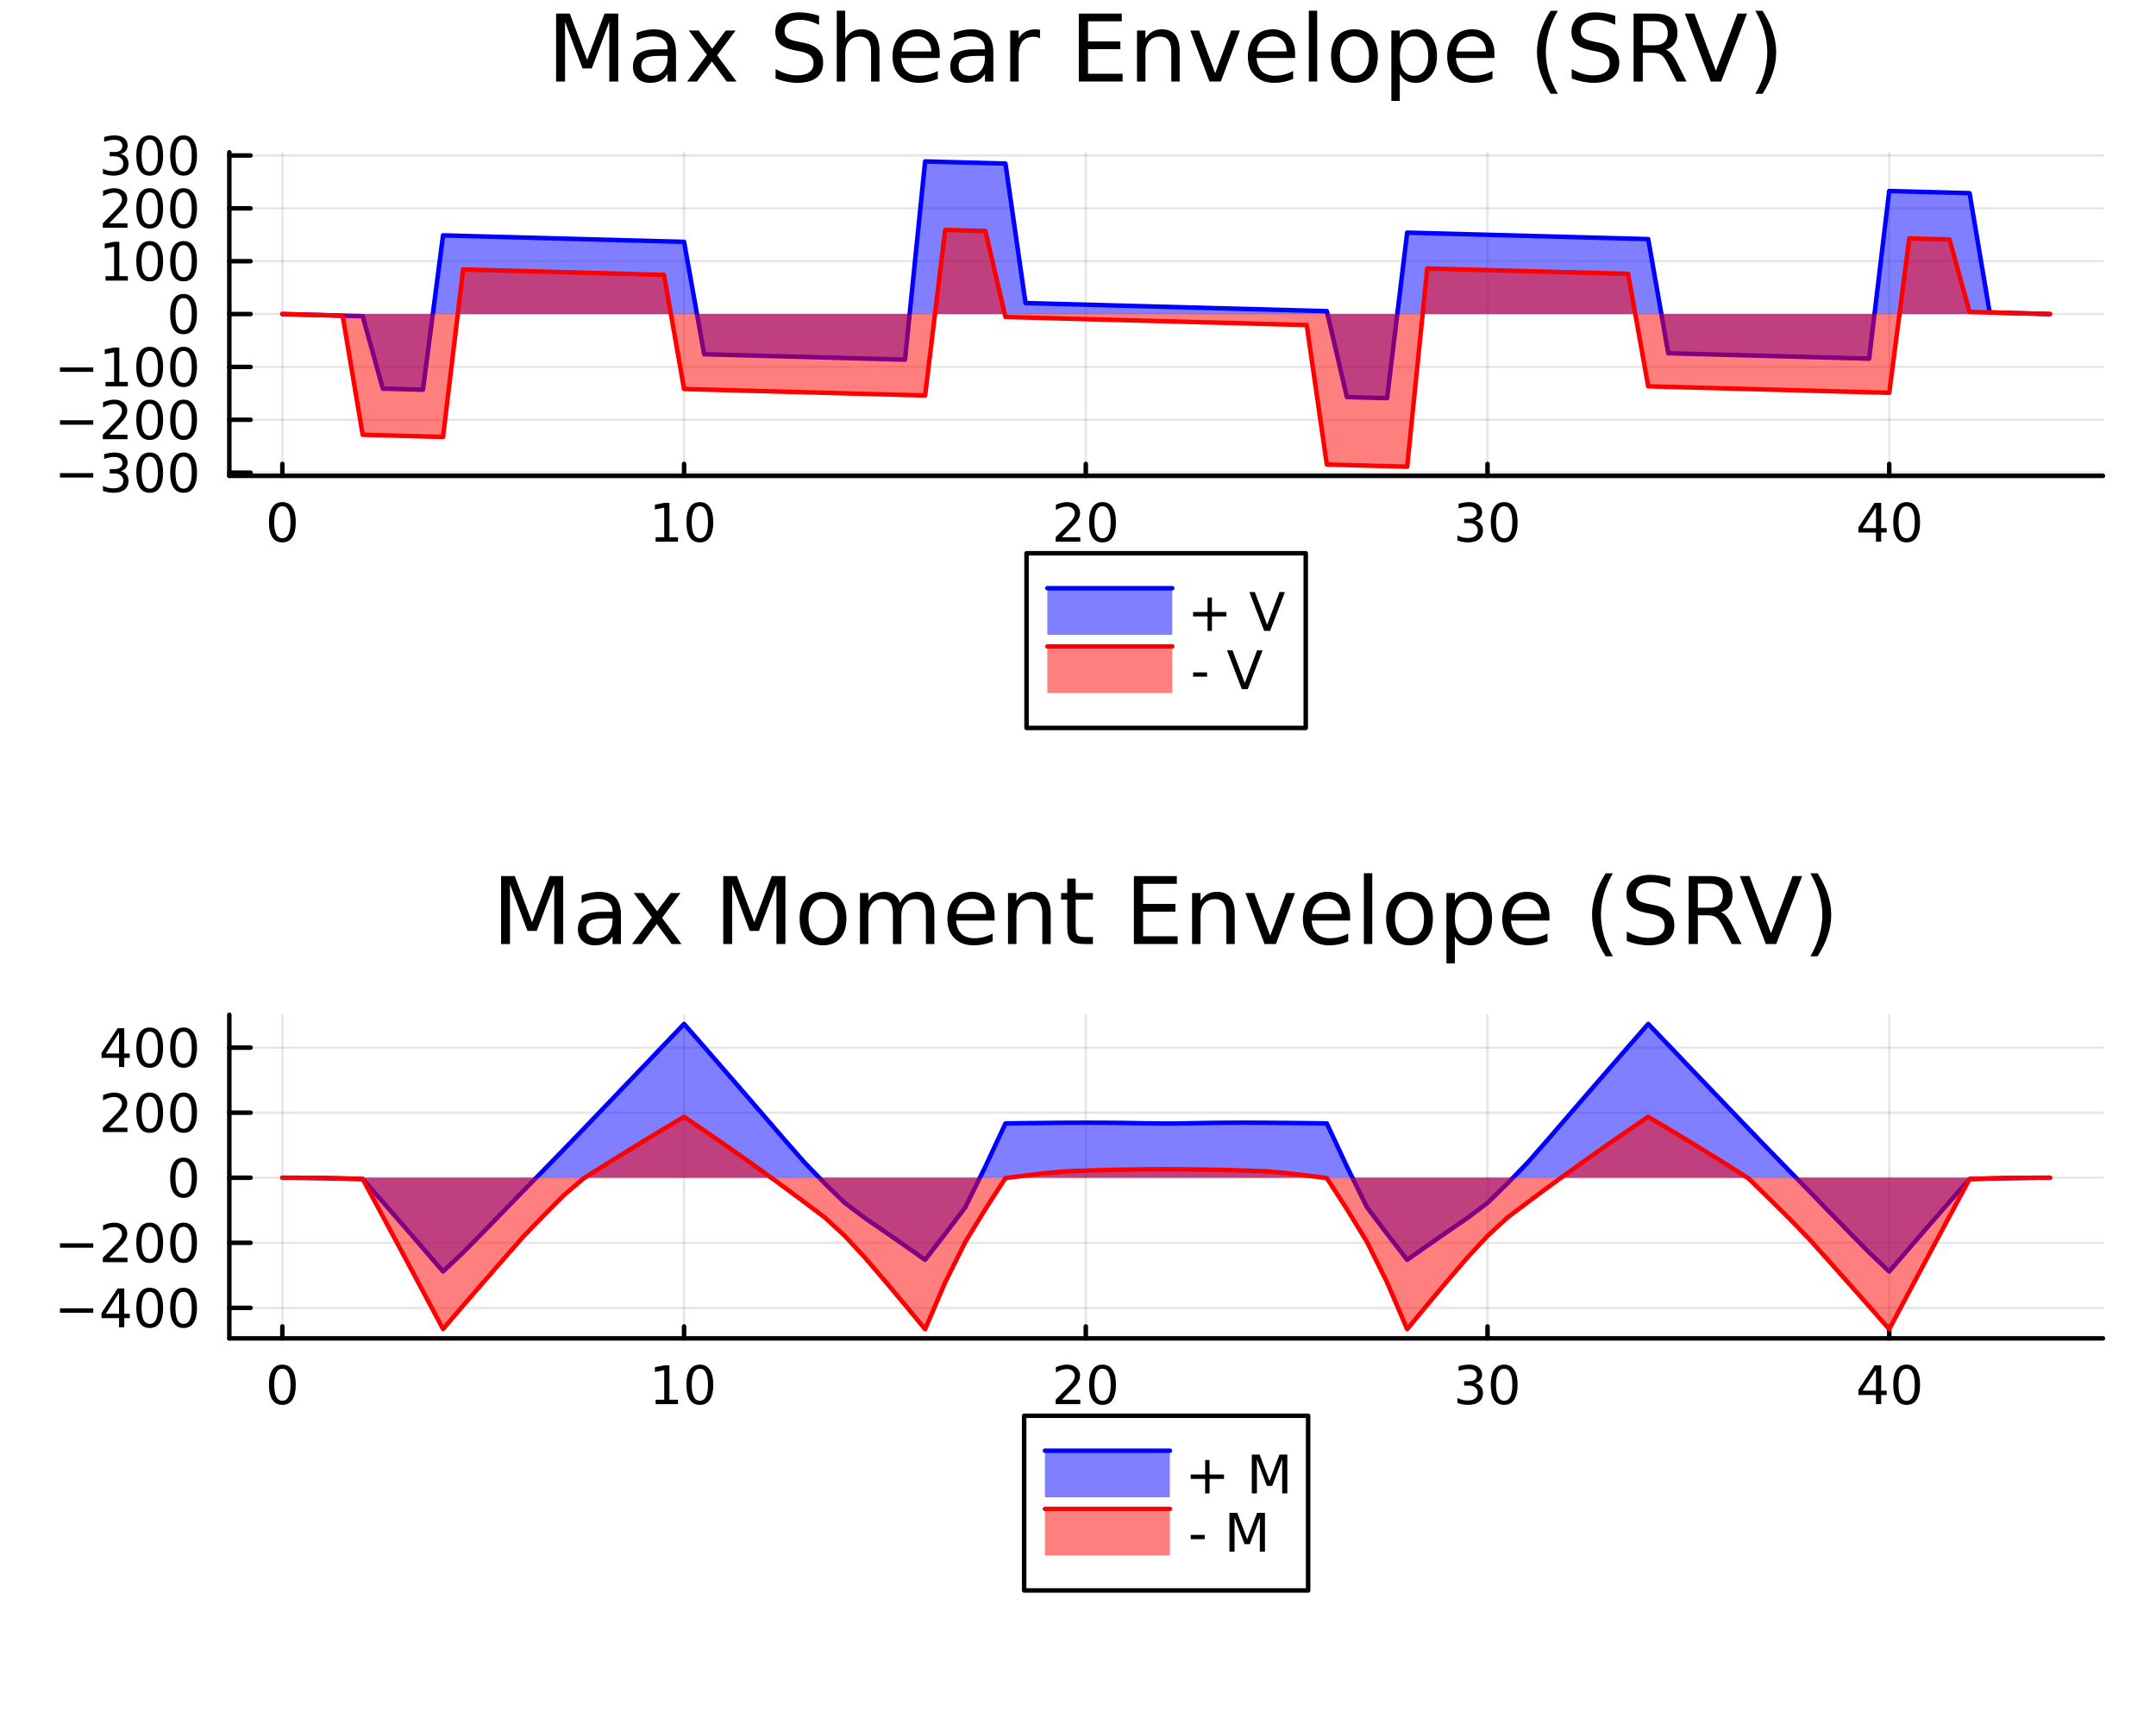 <?xml version="1.0" encoding="utf-8"?>
<svg xmlns="http://www.w3.org/2000/svg" xmlns:xlink="http://www.w3.org/1999/xlink" width="480" height="384" viewBox="0 0 1920 1536">
<rect x="0" y="0" width="1920" height="1536" fill="#333333" stroke="none"/>
<defs>
  <clipPath id="clip570">
    <rect x="0" y="0" width="1920" height="1536"/>
  </clipPath>
</defs>
<path clip-path="url(#clip570)" d="M0 1536 L1920 1536 L1920 0 L0 0  Z" fill="#ffffff" fill-rule="evenodd" fill-opacity="1"/>
<defs>
  <clipPath id="clip571">
    <rect x="384" y="0" width="1345" height="1345"/>
  </clipPath>
</defs>
<path clip-path="url(#clip570)" d="M204.229 423.729 L1872.76 423.729 L1872.76 135.568 L204.229 135.568  Z" fill="#ffffff" fill-rule="evenodd" fill-opacity="1"/>
<defs>
  <clipPath id="clip572">
    <rect x="204" y="135" width="1670" height="289"/>
  </clipPath>
</defs>
<polyline clip-path="url(#clip572)" style="stroke:#000000; stroke-linecap:round; stroke-linejoin:round; stroke-width:2; stroke-opacity:0.1; fill:none" points="251.451,423.729 251.451,135.568 "/>
<polyline clip-path="url(#clip572)" style="stroke:#000000; stroke-linecap:round; stroke-linejoin:round; stroke-width:2; stroke-opacity:0.1; fill:none" points="609.197,423.729 609.197,135.568 "/>
<polyline clip-path="url(#clip572)" style="stroke:#000000; stroke-linecap:round; stroke-linejoin:round; stroke-width:2; stroke-opacity:0.1; fill:none" points="966.943,423.729 966.943,135.568 "/>
<polyline clip-path="url(#clip572)" style="stroke:#000000; stroke-linecap:round; stroke-linejoin:round; stroke-width:2; stroke-opacity:0.1; fill:none" points="1324.69,423.729 1324.69,135.568 "/>
<polyline clip-path="url(#clip572)" style="stroke:#000000; stroke-linecap:round; stroke-linejoin:round; stroke-width:2; stroke-opacity:0.1; fill:none" points="1682.44,423.729 1682.44,135.568 "/>
<polyline clip-path="url(#clip572)" style="stroke:#000000; stroke-linecap:round; stroke-linejoin:round; stroke-width:2; stroke-opacity:0.1; fill:none" points="204.229,420.843 1872.76,420.843 "/>
<polyline clip-path="url(#clip572)" style="stroke:#000000; stroke-linecap:round; stroke-linejoin:round; stroke-width:2; stroke-opacity:0.1; fill:none" points="204.229,373.778 1872.76,373.778 "/>
<polyline clip-path="url(#clip572)" style="stroke:#000000; stroke-linecap:round; stroke-linejoin:round; stroke-width:2; stroke-opacity:0.1; fill:none" points="204.229,326.713 1872.76,326.713 "/>
<polyline clip-path="url(#clip572)" style="stroke:#000000; stroke-linecap:round; stroke-linejoin:round; stroke-width:2; stroke-opacity:0.1; fill:none" points="204.229,279.649 1872.76,279.649 "/>
<polyline clip-path="url(#clip572)" style="stroke:#000000; stroke-linecap:round; stroke-linejoin:round; stroke-width:2; stroke-opacity:0.1; fill:none" points="204.229,232.584 1872.76,232.584 "/>
<polyline clip-path="url(#clip572)" style="stroke:#000000; stroke-linecap:round; stroke-linejoin:round; stroke-width:2; stroke-opacity:0.1; fill:none" points="204.229,185.519 1872.76,185.519 "/>
<polyline clip-path="url(#clip572)" style="stroke:#000000; stroke-linecap:round; stroke-linejoin:round; stroke-width:2; stroke-opacity:0.1; fill:none" points="204.229,138.454 1872.76,138.454 "/>
<polyline clip-path="url(#clip570)" style="stroke:#000000; stroke-linecap:round; stroke-linejoin:round; stroke-width:4; stroke-opacity:1; fill:none" points="204.229,423.729 1872.76,423.729 "/>
<polyline clip-path="url(#clip570)" style="stroke:#000000; stroke-linecap:round; stroke-linejoin:round; stroke-width:4; stroke-opacity:1; fill:none" points="251.451,423.729 251.451,413.106 "/>
<polyline clip-path="url(#clip570)" style="stroke:#000000; stroke-linecap:round; stroke-linejoin:round; stroke-width:4; stroke-opacity:1; fill:none" points="609.197,423.729 609.197,413.106 "/>
<polyline clip-path="url(#clip570)" style="stroke:#000000; stroke-linecap:round; stroke-linejoin:round; stroke-width:4; stroke-opacity:1; fill:none" points="966.943,423.729 966.943,413.106 "/>
<polyline clip-path="url(#clip570)" style="stroke:#000000; stroke-linecap:round; stroke-linejoin:round; stroke-width:4; stroke-opacity:1; fill:none" points="1324.69,423.729 1324.69,413.106 "/>
<polyline clip-path="url(#clip570)" style="stroke:#000000; stroke-linecap:round; stroke-linejoin:round; stroke-width:4; stroke-opacity:1; fill:none" points="1682.44,423.729 1682.44,413.106 "/>
<path clip-path="url(#clip570)" d="M251.451 450.808 Q247.84 450.808 246.011 454.372 Q244.206 457.914 244.206 465.044 Q244.206 472.15 246.011 475.715 Q247.84 479.257 251.451 479.257 Q255.085 479.257 256.891 475.715 Q258.719 472.15 258.719 465.044 Q258.719 457.914 256.891 454.372 Q255.085 450.808 251.451 450.808 M251.451 447.104 Q257.261 447.104 260.317 451.71 Q263.395 456.294 263.395 465.044 Q263.395 473.77 260.317 478.377 Q257.261 482.96 251.451 482.96 Q245.641 482.96 242.562 478.377 Q239.507 473.77 239.507 465.044 Q239.507 456.294 242.562 451.71 Q245.641 447.104 251.451 447.104 Z" fill="#000000" fill-rule="nonzero" fill-opacity="1" /><path clip-path="url(#clip570)" d="M583.885 478.354 L591.523 478.354 L591.523 451.988 L583.213 453.655 L583.213 449.396 L591.477 447.729 L596.153 447.729 L596.153 478.354 L603.792 478.354 L603.792 482.289 L583.885 482.289 L583.885 478.354 Z" fill="#000000" fill-rule="nonzero" fill-opacity="1" /><path clip-path="url(#clip570)" d="M623.236 450.808 Q619.625 450.808 617.796 454.372 Q615.991 457.914 615.991 465.044 Q615.991 472.15 617.796 475.715 Q619.625 479.257 623.236 479.257 Q626.871 479.257 628.676 475.715 Q630.505 472.15 630.505 465.044 Q630.505 457.914 628.676 454.372 Q626.871 450.808 623.236 450.808 M623.236 447.104 Q629.046 447.104 632.102 451.71 Q635.181 456.294 635.181 465.044 Q635.181 473.77 632.102 478.377 Q629.046 482.96 623.236 482.96 Q617.426 482.96 614.347 478.377 Q611.292 473.77 611.292 465.044 Q611.292 456.294 614.347 451.71 Q617.426 447.104 623.236 447.104 Z" fill="#000000" fill-rule="nonzero" fill-opacity="1" /><path clip-path="url(#clip570)" d="M945.716 478.354 L962.036 478.354 L962.036 482.289 L940.091 482.289 L940.091 478.354 Q942.753 475.599 947.337 470.97 Q951.943 466.317 953.124 464.974 Q955.369 462.451 956.249 460.715 Q957.151 458.956 957.151 457.266 Q957.151 454.511 955.207 452.775 Q953.286 451.039 950.184 451.039 Q947.985 451.039 945.531 451.803 Q943.101 452.567 940.323 454.118 L940.323 449.396 Q943.147 448.261 945.601 447.683 Q948.054 447.104 950.091 447.104 Q955.462 447.104 958.656 449.789 Q961.85 452.474 961.85 456.965 Q961.85 459.095 961.04 461.016 Q960.253 462.914 958.147 465.507 Q957.568 466.178 954.466 469.395 Q951.364 472.59 945.716 478.354 Z" fill="#000000" fill-rule="nonzero" fill-opacity="1" /><path clip-path="url(#clip570)" d="M981.85 450.808 Q978.239 450.808 976.411 454.372 Q974.605 457.914 974.605 465.044 Q974.605 472.15 976.411 475.715 Q978.239 479.257 981.85 479.257 Q985.485 479.257 987.29 475.715 Q989.119 472.15 989.119 465.044 Q989.119 457.914 987.29 454.372 Q985.485 450.808 981.85 450.808 M981.85 447.104 Q987.66 447.104 990.716 451.71 Q993.795 456.294 993.795 465.044 Q993.795 473.77 990.716 478.377 Q987.66 482.96 981.85 482.96 Q976.04 482.96 972.961 478.377 Q969.906 473.77 969.906 465.044 Q969.906 456.294 972.961 451.71 Q976.04 447.104 981.85 447.104 Z" fill="#000000" fill-rule="nonzero" fill-opacity="1" /><path clip-path="url(#clip570)" d="M1313.53 463.655 Q1316.89 464.372 1318.76 466.641 Q1320.66 468.909 1320.66 472.243 Q1320.66 477.358 1317.14 480.159 Q1313.62 482.96 1307.14 482.96 Q1304.97 482.96 1302.65 482.52 Q1300.36 482.104 1297.91 481.247 L1297.91 476.733 Q1299.85 477.868 1302.17 478.446 Q1304.48 479.025 1307 479.025 Q1311.4 479.025 1313.69 477.289 Q1316.01 475.553 1316.01 472.243 Q1316.01 469.187 1313.86 467.474 Q1311.73 465.738 1307.91 465.738 L1303.88 465.738 L1303.88 461.896 L1308.09 461.896 Q1311.54 461.896 1313.37 460.53 Q1315.2 459.141 1315.2 456.548 Q1315.2 453.886 1313.3 452.474 Q1311.43 451.039 1307.91 451.039 Q1305.99 451.039 1303.79 451.456 Q1301.59 451.872 1298.95 452.752 L1298.95 448.585 Q1301.61 447.845 1303.93 447.474 Q1306.26 447.104 1308.32 447.104 Q1313.65 447.104 1316.75 449.534 Q1319.85 451.942 1319.85 456.062 Q1319.85 458.933 1318.21 460.923 Q1316.56 462.891 1313.53 463.655 Z" fill="#000000" fill-rule="nonzero" fill-opacity="1" /><path clip-path="url(#clip570)" d="M1339.53 450.808 Q1335.92 450.808 1334.09 454.372 Q1332.28 457.914 1332.28 465.044 Q1332.28 472.15 1334.09 475.715 Q1335.92 479.257 1339.53 479.257 Q1343.16 479.257 1344.97 475.715 Q1346.8 472.15 1346.8 465.044 Q1346.8 457.914 1344.97 454.372 Q1343.16 450.808 1339.53 450.808 M1339.53 447.104 Q1345.34 447.104 1348.39 451.71 Q1351.47 456.294 1351.47 465.044 Q1351.47 473.77 1348.39 478.377 Q1345.34 482.96 1339.53 482.96 Q1333.72 482.96 1330.64 478.377 Q1327.58 473.77 1327.58 465.044 Q1327.58 456.294 1330.64 451.71 Q1333.72 447.104 1339.53 447.104 Z" fill="#000000" fill-rule="nonzero" fill-opacity="1" /><path clip-path="url(#clip570)" d="M1670.61 451.803 L1658.8 470.252 L1670.61 470.252 L1670.61 451.803 M1669.38 447.729 L1675.26 447.729 L1675.26 470.252 L1680.19 470.252 L1680.19 474.141 L1675.26 474.141 L1675.26 482.289 L1670.61 482.289 L1670.61 474.141 L1655 474.141 L1655 469.627 L1669.38 447.729 Z" fill="#000000" fill-rule="nonzero" fill-opacity="1" /><path clip-path="url(#clip570)" d="M1697.92 450.808 Q1694.31 450.808 1692.48 454.372 Q1690.68 457.914 1690.68 465.044 Q1690.68 472.15 1692.48 475.715 Q1694.31 479.257 1697.92 479.257 Q1701.56 479.257 1703.36 475.715 Q1705.19 472.15 1705.19 465.044 Q1705.19 457.914 1703.36 454.372 Q1701.56 450.808 1697.92 450.808 M1697.92 447.104 Q1703.73 447.104 1706.79 451.71 Q1709.87 456.294 1709.87 465.044 Q1709.87 473.77 1706.79 478.377 Q1703.73 482.96 1697.92 482.96 Q1692.11 482.96 1689.03 478.377 Q1685.98 473.77 1685.98 465.044 Q1685.98 456.294 1689.03 451.71 Q1692.11 447.104 1697.92 447.104 Z" fill="#000000" fill-rule="nonzero" fill-opacity="1" /><polyline clip-path="url(#clip570)" style="stroke:#000000; stroke-linecap:round; stroke-linejoin:round; stroke-width:4; stroke-opacity:1; fill:none" points="204.229,423.729 204.229,135.568 "/>
<polyline clip-path="url(#clip570)" style="stroke:#000000; stroke-linecap:round; stroke-linejoin:round; stroke-width:4; stroke-opacity:1; fill:none" points="204.229,420.843 223.126,420.843 "/>
<polyline clip-path="url(#clip570)" style="stroke:#000000; stroke-linecap:round; stroke-linejoin:round; stroke-width:4; stroke-opacity:1; fill:none" points="204.229,373.778 223.126,373.778 "/>
<polyline clip-path="url(#clip570)" style="stroke:#000000; stroke-linecap:round; stroke-linejoin:round; stroke-width:4; stroke-opacity:1; fill:none" points="204.229,326.713 223.126,326.713 "/>
<polyline clip-path="url(#clip570)" style="stroke:#000000; stroke-linecap:round; stroke-linejoin:round; stroke-width:4; stroke-opacity:1; fill:none" points="204.229,279.649 223.126,279.649 "/>
<polyline clip-path="url(#clip570)" style="stroke:#000000; stroke-linecap:round; stroke-linejoin:round; stroke-width:4; stroke-opacity:1; fill:none" points="204.229,232.584 223.126,232.584 "/>
<polyline clip-path="url(#clip570)" style="stroke:#000000; stroke-linecap:round; stroke-linejoin:round; stroke-width:4; stroke-opacity:1; fill:none" points="204.229,185.519 223.126,185.519 "/>
<polyline clip-path="url(#clip570)" style="stroke:#000000; stroke-linecap:round; stroke-linejoin:round; stroke-width:4; stroke-opacity:1; fill:none" points="204.229,138.454 223.126,138.454 "/>
<path clip-path="url(#clip570)" d="M53.392 421.294 L83.068 421.294 L83.068 425.229 L53.392 425.229 L53.392 421.294 Z" fill="#000000" fill-rule="nonzero" fill-opacity="1" /><path clip-path="url(#clip570)" d="M107.327 419.489 Q110.683 420.206 112.558 422.475 Q114.457 424.743 114.457 428.076 Q114.457 433.192 110.938 435.993 Q107.42 438.794 100.938 438.794 Q98.762 438.794 96.448 438.354 Q94.156 437.938 91.702 437.081 L91.702 432.567 Q93.647 433.701 95.961 434.28 Q98.276 434.859 100.799 434.859 Q105.197 434.859 107.489 433.123 Q109.804 431.387 109.804 428.076 Q109.804 425.021 107.651 423.308 Q105.521 421.572 101.702 421.572 L97.674 421.572 L97.674 417.729 L101.887 417.729 Q105.336 417.729 107.165 416.364 Q108.994 414.975 108.994 412.382 Q108.994 409.72 107.096 408.308 Q105.221 406.873 101.702 406.873 Q99.781 406.873 97.582 407.29 Q95.383 407.706 92.744 408.586 L92.744 404.419 Q95.406 403.678 97.721 403.308 Q100.059 402.938 102.119 402.938 Q107.443 402.938 110.545 405.368 Q113.646 407.776 113.646 411.896 Q113.646 414.766 112.003 416.757 Q110.359 418.725 107.327 419.489 Z" fill="#000000" fill-rule="nonzero" fill-opacity="1" /><path clip-path="url(#clip570)" d="M133.322 406.641 Q129.711 406.641 127.882 410.206 Q126.077 413.748 126.077 420.877 Q126.077 427.984 127.882 431.549 Q129.711 435.09 133.322 435.09 Q136.956 435.09 138.762 431.549 Q140.591 427.984 140.591 420.877 Q140.591 413.748 138.762 410.206 Q136.956 406.641 133.322 406.641 M133.322 402.938 Q139.132 402.938 142.188 407.544 Q145.267 412.128 145.267 420.877 Q145.267 429.604 142.188 434.211 Q139.132 438.794 133.322 438.794 Q127.512 438.794 124.433 434.211 Q121.378 429.604 121.378 420.877 Q121.378 412.128 124.433 407.544 Q127.512 402.938 133.322 402.938 Z" fill="#000000" fill-rule="nonzero" fill-opacity="1" /><path clip-path="url(#clip570)" d="M163.484 406.641 Q159.873 406.641 158.044 410.206 Q156.239 413.748 156.239 420.877 Q156.239 427.984 158.044 431.549 Q159.873 435.09 163.484 435.09 Q167.118 435.09 168.924 431.549 Q170.753 427.984 170.753 420.877 Q170.753 413.748 168.924 410.206 Q167.118 406.641 163.484 406.641 M163.484 402.938 Q169.294 402.938 172.35 407.544 Q175.429 412.128 175.429 420.877 Q175.429 429.604 172.35 434.211 Q169.294 438.794 163.484 438.794 Q157.674 438.794 154.595 434.211 Q151.54 429.604 151.54 420.877 Q151.54 412.128 154.595 407.544 Q157.674 402.938 163.484 402.938 Z" fill="#000000" fill-rule="nonzero" fill-opacity="1" /><path clip-path="url(#clip570)" d="M53.392 374.229 L83.068 374.229 L83.068 378.165 L53.392 378.165 L53.392 374.229 Z" fill="#000000" fill-rule="nonzero" fill-opacity="1" /><path clip-path="url(#clip570)" d="M97.188 387.123 L113.508 387.123 L113.508 391.058 L91.563 391.058 L91.563 387.123 Q94.225 384.368 98.808 379.739 Q103.415 375.086 104.596 373.743 Q106.841 371.22 107.721 369.484 Q108.623 367.725 108.623 366.035 Q108.623 363.28 106.679 361.544 Q104.758 359.808 101.656 359.808 Q99.457 359.808 97.003 360.572 Q94.573 361.336 91.795 362.887 L91.795 358.165 Q94.619 357.03 97.072 356.452 Q99.526 355.873 101.563 355.873 Q106.934 355.873 110.128 358.558 Q113.322 361.243 113.322 365.734 Q113.322 367.864 112.512 369.785 Q111.725 371.683 109.619 374.276 Q109.04 374.947 105.938 378.165 Q102.836 381.359 97.188 387.123 Z" fill="#000000" fill-rule="nonzero" fill-opacity="1" /><path clip-path="url(#clip570)" d="M133.322 359.577 Q129.711 359.577 127.882 363.141 Q126.077 366.683 126.077 373.813 Q126.077 380.919 127.882 384.484 Q129.711 388.026 133.322 388.026 Q136.956 388.026 138.762 384.484 Q140.591 380.919 140.591 373.813 Q140.591 366.683 138.762 363.141 Q136.956 359.577 133.322 359.577 M133.322 355.873 Q139.132 355.873 142.188 360.479 Q145.267 365.063 145.267 373.813 Q145.267 382.54 142.188 387.146 Q139.132 391.729 133.322 391.729 Q127.512 391.729 124.433 387.146 Q121.378 382.54 121.378 373.813 Q121.378 365.063 124.433 360.479 Q127.512 355.873 133.322 355.873 Z" fill="#000000" fill-rule="nonzero" fill-opacity="1" /><path clip-path="url(#clip570)" d="M163.484 359.577 Q159.873 359.577 158.044 363.141 Q156.239 366.683 156.239 373.813 Q156.239 380.919 158.044 384.484 Q159.873 388.026 163.484 388.026 Q167.118 388.026 168.924 384.484 Q170.753 380.919 170.753 373.813 Q170.753 366.683 168.924 363.141 Q167.118 359.577 163.484 359.577 M163.484 355.873 Q169.294 355.873 172.35 360.479 Q175.429 365.063 175.429 373.813 Q175.429 382.54 172.35 387.146 Q169.294 391.729 163.484 391.729 Q157.674 391.729 154.595 387.146 Q151.54 382.54 151.54 373.813 Q151.54 365.063 154.595 360.479 Q157.674 355.873 163.484 355.873 Z" fill="#000000" fill-rule="nonzero" fill-opacity="1" /><path clip-path="url(#clip570)" d="M53.392 327.165 L83.068 327.165 L83.068 331.1 L53.392 331.1 L53.392 327.165 Z" fill="#000000" fill-rule="nonzero" fill-opacity="1" /><path clip-path="url(#clip570)" d="M93.971 340.058 L101.609 340.058 L101.609 313.693 L93.299 315.359 L93.299 311.1 L101.563 309.433 L106.239 309.433 L106.239 340.058 L113.878 340.058 L113.878 343.993 L93.971 343.993 L93.971 340.058 Z" fill="#000000" fill-rule="nonzero" fill-opacity="1" /><path clip-path="url(#clip570)" d="M133.322 312.512 Q129.711 312.512 127.882 316.077 Q126.077 319.618 126.077 326.748 Q126.077 333.854 127.882 337.419 Q129.711 340.961 133.322 340.961 Q136.956 340.961 138.762 337.419 Q140.591 333.854 140.591 326.748 Q140.591 319.618 138.762 316.077 Q136.956 312.512 133.322 312.512 M133.322 308.808 Q139.132 308.808 142.188 313.415 Q145.267 317.998 145.267 326.748 Q145.267 335.475 142.188 340.081 Q139.132 344.665 133.322 344.665 Q127.512 344.665 124.433 340.081 Q121.378 335.475 121.378 326.748 Q121.378 317.998 124.433 313.415 Q127.512 308.808 133.322 308.808 Z" fill="#000000" fill-rule="nonzero" fill-opacity="1" /><path clip-path="url(#clip570)" d="M163.484 312.512 Q159.873 312.512 158.044 316.077 Q156.239 319.618 156.239 326.748 Q156.239 333.854 158.044 337.419 Q159.873 340.961 163.484 340.961 Q167.118 340.961 168.924 337.419 Q170.753 333.854 170.753 326.748 Q170.753 319.618 168.924 316.077 Q167.118 312.512 163.484 312.512 M163.484 308.808 Q169.294 308.808 172.35 313.415 Q175.429 317.998 175.429 326.748 Q175.429 335.475 172.35 340.081 Q169.294 344.665 163.484 344.665 Q157.674 344.665 154.595 340.081 Q151.54 335.475 151.54 326.748 Q151.54 317.998 154.595 313.415 Q157.674 308.808 163.484 308.808 Z" fill="#000000" fill-rule="nonzero" fill-opacity="1" /><path clip-path="url(#clip570)" d="M163.484 265.447 Q159.873 265.447 158.044 269.012 Q156.239 272.554 156.239 279.683 Q156.239 286.79 158.044 290.354 Q159.873 293.896 163.484 293.896 Q167.118 293.896 168.924 290.354 Q170.753 286.79 170.753 279.683 Q170.753 272.554 168.924 269.012 Q167.118 265.447 163.484 265.447 M163.484 261.744 Q169.294 261.744 172.35 266.35 Q175.429 270.933 175.429 279.683 Q175.429 288.41 172.35 293.017 Q169.294 297.6 163.484 297.6 Q157.674 297.6 154.595 293.017 Q151.54 288.41 151.54 279.683 Q151.54 270.933 154.595 266.35 Q157.674 261.744 163.484 261.744 Z" fill="#000000" fill-rule="nonzero" fill-opacity="1" /><path clip-path="url(#clip570)" d="M93.971 245.929 L101.609 245.929 L101.609 219.563 L93.299 221.23 L93.299 216.97 L101.563 215.304 L106.239 215.304 L106.239 245.929 L113.878 245.929 L113.878 249.864 L93.971 249.864 L93.971 245.929 Z" fill="#000000" fill-rule="nonzero" fill-opacity="1" /><path clip-path="url(#clip570)" d="M133.322 218.382 Q129.711 218.382 127.882 221.947 Q126.077 225.489 126.077 232.619 Q126.077 239.725 127.882 243.29 Q129.711 246.831 133.322 246.831 Q136.956 246.831 138.762 243.29 Q140.591 239.725 140.591 232.619 Q140.591 225.489 138.762 221.947 Q136.956 218.382 133.322 218.382 M133.322 214.679 Q139.132 214.679 142.188 219.285 Q145.267 223.869 145.267 232.619 Q145.267 241.345 142.188 245.952 Q139.132 250.535 133.322 250.535 Q127.512 250.535 124.433 245.952 Q121.378 241.345 121.378 232.619 Q121.378 223.869 124.433 219.285 Q127.512 214.679 133.322 214.679 Z" fill="#000000" fill-rule="nonzero" fill-opacity="1" /><path clip-path="url(#clip570)" d="M163.484 218.382 Q159.873 218.382 158.044 221.947 Q156.239 225.489 156.239 232.619 Q156.239 239.725 158.044 243.29 Q159.873 246.831 163.484 246.831 Q167.118 246.831 168.924 243.29 Q170.753 239.725 170.753 232.619 Q170.753 225.489 168.924 221.947 Q167.118 218.382 163.484 218.382 M163.484 214.679 Q169.294 214.679 172.35 219.285 Q175.429 223.869 175.429 232.619 Q175.429 241.345 172.35 245.952 Q169.294 250.535 163.484 250.535 Q157.674 250.535 154.595 245.952 Q151.54 241.345 151.54 232.619 Q151.54 223.869 154.595 219.285 Q157.674 214.679 163.484 214.679 Z" fill="#000000" fill-rule="nonzero" fill-opacity="1" /><path clip-path="url(#clip570)" d="M97.188 198.864 L113.508 198.864 L113.508 202.799 L91.563 202.799 L91.563 198.864 Q94.225 196.109 98.808 191.48 Q103.415 186.827 104.596 185.484 Q106.841 182.961 107.721 181.225 Q108.623 179.466 108.623 177.776 Q108.623 175.021 106.679 173.285 Q104.758 171.549 101.656 171.549 Q99.457 171.549 97.003 172.313 Q94.573 173.077 91.795 174.628 L91.795 169.906 Q94.619 168.771 97.072 168.193 Q99.526 167.614 101.563 167.614 Q106.934 167.614 110.128 170.299 Q113.322 172.984 113.322 177.475 Q113.322 179.605 112.512 181.526 Q111.725 183.424 109.619 186.017 Q109.04 186.688 105.938 189.906 Q102.836 193.1 97.188 198.864 Z" fill="#000000" fill-rule="nonzero" fill-opacity="1" /><path clip-path="url(#clip570)" d="M133.322 171.318 Q129.711 171.318 127.882 174.883 Q126.077 178.424 126.077 185.554 Q126.077 192.66 127.882 196.225 Q129.711 199.767 133.322 199.767 Q136.956 199.767 138.762 196.225 Q140.591 192.66 140.591 185.554 Q140.591 178.424 138.762 174.883 Q136.956 171.318 133.322 171.318 M133.322 167.614 Q139.132 167.614 142.188 172.221 Q145.267 176.804 145.267 185.554 Q145.267 194.281 142.188 198.887 Q139.132 203.47 133.322 203.47 Q127.512 203.47 124.433 198.887 Q121.378 194.281 121.378 185.554 Q121.378 176.804 124.433 172.221 Q127.512 167.614 133.322 167.614 Z" fill="#000000" fill-rule="nonzero" fill-opacity="1" /><path clip-path="url(#clip570)" d="M163.484 171.318 Q159.873 171.318 158.044 174.883 Q156.239 178.424 156.239 185.554 Q156.239 192.66 158.044 196.225 Q159.873 199.767 163.484 199.767 Q167.118 199.767 168.924 196.225 Q170.753 192.66 170.753 185.554 Q170.753 178.424 168.924 174.883 Q167.118 171.318 163.484 171.318 M163.484 167.614 Q169.294 167.614 172.35 172.221 Q175.429 176.804 175.429 185.554 Q175.429 194.281 172.35 198.887 Q169.294 203.47 163.484 203.47 Q157.674 203.47 154.595 198.887 Q151.54 194.281 151.54 185.554 Q151.54 176.804 154.595 172.221 Q157.674 167.614 163.484 167.614 Z" fill="#000000" fill-rule="nonzero" fill-opacity="1" /><path clip-path="url(#clip570)" d="M107.327 137.1 Q110.683 137.818 112.558 140.086 Q114.457 142.355 114.457 145.688 Q114.457 150.804 110.938 153.605 Q107.42 156.406 100.938 156.406 Q98.762 156.406 96.448 155.966 Q94.156 155.549 91.702 154.693 L91.702 150.179 Q93.647 151.313 95.961 151.892 Q98.276 152.47 100.799 152.47 Q105.197 152.47 107.489 150.734 Q109.804 148.998 109.804 145.688 Q109.804 142.633 107.651 140.92 Q105.521 139.184 101.702 139.184 L97.674 139.184 L97.674 135.341 L101.887 135.341 Q105.336 135.341 107.165 133.975 Q108.994 132.586 108.994 129.994 Q108.994 127.332 107.096 125.92 Q105.221 124.485 101.702 124.485 Q99.781 124.485 97.582 124.901 Q95.383 125.318 92.744 126.197 L92.744 122.031 Q95.406 121.29 97.721 120.92 Q100.059 120.549 102.119 120.549 Q107.443 120.549 110.545 122.98 Q113.646 125.387 113.646 129.508 Q113.646 132.378 112.003 134.369 Q110.359 136.336 107.327 137.1 Z" fill="#000000" fill-rule="nonzero" fill-opacity="1" /><path clip-path="url(#clip570)" d="M133.322 124.253 Q129.711 124.253 127.882 127.818 Q126.077 131.359 126.077 138.489 Q126.077 145.596 127.882 149.16 Q129.711 152.702 133.322 152.702 Q136.956 152.702 138.762 149.16 Q140.591 145.596 140.591 138.489 Q140.591 131.359 138.762 127.818 Q136.956 124.253 133.322 124.253 M133.322 120.549 Q139.132 120.549 142.188 125.156 Q145.267 129.739 145.267 138.489 Q145.267 147.216 142.188 151.822 Q139.132 156.406 133.322 156.406 Q127.512 156.406 124.433 151.822 Q121.378 147.216 121.378 138.489 Q121.378 129.739 124.433 125.156 Q127.512 120.549 133.322 120.549 Z" fill="#000000" fill-rule="nonzero" fill-opacity="1" /><path clip-path="url(#clip570)" d="M163.484 124.253 Q159.873 124.253 158.044 127.818 Q156.239 131.359 156.239 138.489 Q156.239 145.596 158.044 149.16 Q159.873 152.702 163.484 152.702 Q167.118 152.702 168.924 149.16 Q170.753 145.596 170.753 138.489 Q170.753 131.359 168.924 127.818 Q167.118 124.253 163.484 124.253 M163.484 120.549 Q169.294 120.549 172.35 125.156 Q175.429 129.739 175.429 138.489 Q175.429 147.216 172.35 151.822 Q169.294 156.406 163.484 156.406 Q157.674 156.406 154.595 151.822 Q151.54 147.216 151.54 138.489 Q151.54 129.739 154.595 125.156 Q157.674 120.549 163.484 120.549 Z" fill="#000000" fill-rule="nonzero" fill-opacity="1" /><path clip-path="url(#clip570)" d="M495.246 12.096 L507.439 12.096 L522.873 53.253 L538.388 12.096 L550.581 12.096 L550.581 72.576 L542.601 72.576 L542.601 19.469 L527.005 60.95 L518.781 60.95 L503.185 19.469 L503.185 72.576 L495.246 72.576 L495.246 12.096 Z" fill="#000000" fill-rule="nonzero" fill-opacity="1" /><path clip-path="url(#clip570)" d="M587.12 49.769 Q578.087 49.769 574.603 51.835 Q571.119 53.901 571.119 58.884 Q571.119 62.854 573.712 65.203 Q576.345 67.512 580.841 67.512 Q587.039 67.512 590.766 63.137 Q594.533 58.722 594.533 51.43 L594.533 49.769 L587.12 49.769 M601.987 46.691 L601.987 72.576 L594.533 72.576 L594.533 65.689 Q591.981 69.821 588.173 71.806 Q584.366 73.751 578.856 73.751 Q571.889 73.751 567.757 69.862 Q563.665 65.933 563.665 59.37 Q563.665 51.714 568.77 47.825 Q573.914 43.936 584.082 43.936 L594.533 43.936 L594.533 43.207 Q594.533 38.062 591.131 35.267 Q587.768 32.431 581.651 32.431 Q577.763 32.431 574.076 33.363 Q570.39 34.295 566.987 36.158 L566.987 29.272 Q571.079 27.692 574.927 26.922 Q578.775 26.112 582.421 26.112 Q592.265 26.112 597.126 31.216 Q601.987 36.32 601.987 46.691 Z" fill="#000000" fill-rule="nonzero" fill-opacity="1" /><path clip-path="url(#clip570)" d="M655.054 27.206 L638.648 49.283 L655.905 72.576 L647.114 72.576 L633.908 54.752 L620.702 72.576 L611.912 72.576 L629.533 48.838 L613.411 27.206 L622.201 27.206 L634.232 43.369 L646.263 27.206 L655.054 27.206 Z" fill="#000000" fill-rule="nonzero" fill-opacity="1" /><path clip-path="url(#clip570)" d="M729.388 14.081 L729.388 22.061 Q724.729 19.833 720.597 18.739 Q716.466 17.646 712.617 17.646 Q705.933 17.646 702.287 20.238 Q698.682 22.831 698.682 27.611 Q698.682 31.621 701.072 33.687 Q703.503 35.713 710.227 36.969 L715.169 37.981 Q724.324 39.723 728.659 44.139 Q733.034 48.514 733.034 55.886 Q733.034 64.677 727.119 69.214 Q721.246 73.751 709.863 73.751 Q705.569 73.751 700.708 72.778 Q695.887 71.806 690.702 69.902 L690.702 61.477 Q695.684 64.272 700.465 65.689 Q705.245 67.107 709.863 67.107 Q716.871 67.107 720.679 64.353 Q724.486 61.598 724.486 56.494 Q724.486 52.038 721.732 49.526 Q719.018 47.015 712.779 45.759 L707.797 44.787 Q698.642 42.964 694.55 39.075 Q690.459 35.186 690.459 28.259 Q690.459 20.238 696.09 15.62 Q701.761 11.002 711.686 11.002 Q715.939 11.002 720.354 11.772 Q724.77 12.542 729.388 14.081 Z" fill="#000000" fill-rule="nonzero" fill-opacity="1" /><path clip-path="url(#clip570)" d="M783.184 45.192 L783.184 72.576 L775.73 72.576 L775.73 45.435 Q775.73 38.994 773.219 35.794 Q770.707 32.594 765.684 32.594 Q759.648 32.594 756.164 36.442 Q752.681 40.29 752.681 46.934 L752.681 72.576 L745.186 72.576 L745.186 9.544 L752.681 9.544 L752.681 34.254 Q755.354 30.163 758.96 28.138 Q762.605 26.112 767.345 26.112 Q775.163 26.112 779.174 30.973 Q783.184 35.794 783.184 45.192 Z" fill="#000000" fill-rule="nonzero" fill-opacity="1" /><path clip-path="url(#clip570)" d="M836.858 48.028 L836.858 51.673 L802.588 51.673 Q803.074 59.37 807.206 63.421 Q811.378 67.431 818.791 67.431 Q823.085 67.431 827.096 66.378 Q831.147 65.325 835.117 63.218 L835.117 70.267 Q831.106 71.968 826.893 72.86 Q822.68 73.751 818.346 73.751 Q807.489 73.751 801.129 67.431 Q794.81 61.112 794.81 50.337 Q794.81 39.197 800.805 32.675 Q806.841 26.112 817.05 26.112 Q826.205 26.112 831.511 32.026 Q836.858 37.9 836.858 48.028 M829.405 45.84 Q829.324 39.723 825.962 36.077 Q822.64 32.431 817.131 32.431 Q810.892 32.431 807.125 35.956 Q803.398 39.48 802.831 45.88 L829.405 45.84 Z" fill="#000000" fill-rule="nonzero" fill-opacity="1" /><path clip-path="url(#clip570)" d="M869.711 49.769 Q860.678 49.769 857.194 51.835 Q853.71 53.901 853.71 58.884 Q853.71 62.854 856.303 65.203 Q858.936 67.512 863.432 67.512 Q869.63 67.512 873.357 63.137 Q877.124 58.722 877.124 51.43 L877.124 49.769 L869.711 49.769 M884.578 46.691 L884.578 72.576 L877.124 72.576 L877.124 65.689 Q874.572 69.821 870.765 71.806 Q866.957 73.751 861.447 73.751 Q854.48 73.751 850.348 69.862 Q846.257 65.933 846.257 59.37 Q846.257 51.714 851.361 47.825 Q856.505 43.936 866.673 43.936 L877.124 43.936 L877.124 43.207 Q877.124 38.062 873.722 35.267 Q870.359 32.431 864.243 32.431 Q860.354 32.431 856.667 33.363 Q852.981 34.295 849.578 36.158 L849.578 29.272 Q853.67 27.692 857.518 26.922 Q861.366 26.112 865.012 26.112 Q874.856 26.112 879.717 31.216 Q884.578 36.32 884.578 46.691 Z" fill="#000000" fill-rule="nonzero" fill-opacity="1" /><path clip-path="url(#clip570)" d="M926.221 34.173 Q924.966 33.444 923.467 33.12 Q922.008 32.756 920.226 32.756 Q913.907 32.756 910.504 36.888 Q907.142 40.979 907.142 48.676 L907.142 72.576 L899.647 72.576 L899.647 27.206 L907.142 27.206 L907.142 34.254 Q909.491 30.122 913.259 28.138 Q917.026 26.112 922.414 26.112 Q923.183 26.112 924.115 26.234 Q925.047 26.315 926.181 26.517 L926.221 34.173 Z" fill="#000000" fill-rule="nonzero" fill-opacity="1" /><path clip-path="url(#clip570)" d="M960.735 12.096 L998.976 12.096 L998.976 18.983 L968.918 18.983 L968.918 36.888 L997.72 36.888 L997.72 43.774 L968.918 43.774 L968.918 65.689 L999.705 65.689 L999.705 72.576 L960.735 72.576 L960.735 12.096 Z" fill="#000000" fill-rule="nonzero" fill-opacity="1" /><path clip-path="url(#clip570)" d="M1050.54 45.192 L1050.54 72.576 L1043.09 72.576 L1043.09 45.435 Q1043.09 38.994 1040.58 35.794 Q1038.07 32.594 1033.04 32.594 Q1027.01 32.594 1023.52 36.442 Q1020.04 40.29 1020.04 46.934 L1020.04 72.576 L1012.55 72.576 L1012.55 27.206 L1020.04 27.206 L1020.04 34.254 Q1022.71 30.163 1026.32 28.138 Q1029.97 26.112 1034.7 26.112 Q1042.52 26.112 1046.53 30.973 Q1050.54 35.794 1050.54 45.192 Z" fill="#000000" fill-rule="nonzero" fill-opacity="1" /><path clip-path="url(#clip570)" d="M1060.06 27.206 L1067.96 27.206 L1082.14 65.284 L1096.32 27.206 L1104.22 27.206 L1087.2 72.576 L1077.08 72.576 L1060.06 27.206 Z" fill="#000000" fill-rule="nonzero" fill-opacity="1" /><path clip-path="url(#clip570)" d="M1153.32 48.028 L1153.32 51.673 L1119.04 51.673 Q1119.53 59.37 1123.66 63.421 Q1127.83 67.431 1135.25 67.431 Q1139.54 67.431 1143.55 66.378 Q1147.6 65.325 1151.57 63.218 L1151.57 70.267 Q1147.56 71.968 1143.35 72.86 Q1139.14 73.751 1134.8 73.751 Q1123.95 73.751 1117.59 67.431 Q1111.27 61.112 1111.27 50.337 Q1111.27 39.197 1117.26 32.675 Q1123.3 26.112 1133.51 26.112 Q1142.66 26.112 1147.97 32.026 Q1153.32 37.9 1153.32 48.028 M1145.86 45.84 Q1145.78 39.723 1142.42 36.077 Q1139.1 32.431 1133.59 32.431 Q1127.35 32.431 1123.58 35.956 Q1119.85 39.48 1119.29 45.88 L1145.86 45.84 Z" fill="#000000" fill-rule="nonzero" fill-opacity="1" /><path clip-path="url(#clip570)" d="M1165.55 9.544 L1173 9.544 L1173 72.576 L1165.55 72.576 L1165.55 9.544 Z" fill="#000000" fill-rule="nonzero" fill-opacity="1" /><path clip-path="url(#clip570)" d="M1206.18 32.431 Q1200.18 32.431 1196.7 37.131 Q1193.22 41.789 1193.22 49.931 Q1193.22 58.074 1196.66 62.773 Q1200.14 67.431 1206.18 67.431 Q1212.13 67.431 1215.62 62.732 Q1219.1 58.033 1219.1 49.931 Q1219.1 41.87 1215.62 37.171 Q1212.13 32.431 1206.18 32.431 M1206.18 26.112 Q1215.9 26.112 1221.45 32.431 Q1227 38.751 1227 49.931 Q1227 61.071 1221.45 67.431 Q1215.9 73.751 1206.18 73.751 Q1196.42 73.751 1190.87 67.431 Q1185.36 61.071 1185.36 49.931 Q1185.36 38.751 1190.87 32.431 Q1196.42 26.112 1206.18 26.112 Z" fill="#000000" fill-rule="nonzero" fill-opacity="1" /><path clip-path="url(#clip570)" d="M1246.57 65.77 L1246.57 89.833 L1239.07 89.833 L1239.07 27.206 L1246.57 27.206 L1246.57 34.092 Q1248.92 30.041 1252.48 28.097 Q1256.09 26.112 1261.07 26.112 Q1269.33 26.112 1274.48 32.675 Q1279.66 39.237 1279.66 49.931 Q1279.66 60.626 1274.48 67.188 Q1269.33 73.751 1261.07 73.751 Q1256.09 73.751 1252.48 71.806 Q1248.92 69.821 1246.57 65.77 M1271.93 49.931 Q1271.93 41.708 1268.52 37.05 Q1265.16 32.35 1259.25 32.35 Q1253.33 32.35 1249.93 37.05 Q1246.57 41.708 1246.57 49.931 Q1246.57 58.155 1249.93 62.854 Q1253.33 67.512 1259.25 67.512 Q1265.16 67.512 1268.52 62.854 Q1271.93 58.155 1271.93 49.931 Z" fill="#000000" fill-rule="nonzero" fill-opacity="1" /><path clip-path="url(#clip570)" d="M1330.83 48.028 L1330.83 51.673 L1296.56 51.673 Q1297.04 59.37 1301.17 63.421 Q1305.35 67.431 1312.76 67.431 Q1317.05 67.431 1321.06 66.378 Q1325.11 65.325 1329.08 63.218 L1329.08 70.267 Q1325.07 71.968 1320.86 72.86 Q1316.65 73.751 1312.31 73.751 Q1301.46 73.751 1295.1 67.431 Q1288.78 61.112 1288.78 50.337 Q1288.78 39.197 1294.77 32.675 Q1300.81 26.112 1311.02 26.112 Q1320.17 26.112 1325.48 32.026 Q1330.83 37.9 1330.83 48.028 M1323.37 45.84 Q1323.29 39.723 1319.93 36.077 Q1316.61 32.431 1311.1 32.431 Q1304.86 32.431 1301.09 35.956 Q1297.37 39.48 1296.8 45.88 L1323.37 45.84 Z" fill="#000000" fill-rule="nonzero" fill-opacity="1" /><path clip-path="url(#clip570)" d="M1387.34 9.625 Q1381.91 18.942 1379.27 28.057 Q1376.64 37.171 1376.64 46.529 Q1376.64 55.886 1379.27 65.082 Q1381.95 74.237 1387.34 83.513 L1380.85 83.513 Q1374.78 73.994 1371.74 64.798 Q1368.74 55.603 1368.74 46.529 Q1368.74 37.495 1371.74 28.34 Q1374.74 19.185 1380.85 9.625 L1387.34 9.625 Z" fill="#000000" fill-rule="nonzero" fill-opacity="1" /><path clip-path="url(#clip570)" d="M1438.38 14.081 L1438.38 22.061 Q1433.72 19.833 1429.59 18.739 Q1425.45 17.646 1421.61 17.646 Q1414.92 17.646 1411.28 20.238 Q1407.67 22.831 1407.67 27.611 Q1407.67 31.621 1410.06 33.687 Q1412.49 35.713 1419.22 36.969 L1424.16 37.981 Q1433.31 39.723 1437.65 44.139 Q1442.02 48.514 1442.02 55.886 Q1442.02 64.677 1436.11 69.214 Q1430.23 73.751 1418.85 73.751 Q1414.56 73.751 1409.7 72.778 Q1404.88 71.806 1399.69 69.902 L1399.69 61.477 Q1404.67 64.272 1409.45 65.689 Q1414.23 67.107 1418.85 67.107 Q1425.86 67.107 1429.67 64.353 Q1433.48 61.598 1433.48 56.494 Q1433.48 52.038 1430.72 49.526 Q1428.01 47.015 1421.77 45.759 L1416.79 44.787 Q1407.63 42.964 1403.54 39.075 Q1399.45 35.186 1399.45 28.259 Q1399.45 20.238 1405.08 15.62 Q1410.75 11.002 1420.67 11.002 Q1424.93 11.002 1429.34 11.772 Q1433.76 12.542 1438.38 14.081 Z" fill="#000000" fill-rule="nonzero" fill-opacity="1" /><path clip-path="url(#clip570)" d="M1483.46 44.22 Q1486.1 45.111 1488.57 48.028 Q1491.08 50.944 1493.59 56.048 L1501.9 72.576 L1493.1 72.576 L1485.37 57.061 Q1482.37 50.985 1479.53 49 Q1476.74 47.015 1471.88 47.015 L1462.97 47.015 L1462.97 72.576 L1454.78 72.576 L1454.78 12.096 L1473.26 12.096 Q1483.63 12.096 1488.73 16.43 Q1493.83 20.765 1493.83 29.515 Q1493.83 35.227 1491.16 38.994 Q1488.53 42.761 1483.46 44.22 M1462.97 18.82 L1462.97 40.29 L1473.26 40.29 Q1479.17 40.29 1482.17 37.576 Q1485.21 34.822 1485.21 29.515 Q1485.21 24.208 1482.17 21.535 Q1479.17 18.82 1473.26 18.82 L1462.97 18.82 Z" fill="#000000" fill-rule="nonzero" fill-opacity="1" /><path clip-path="url(#clip570)" d="M1523.49 72.576 L1500.4 12.096 L1508.94 12.096 L1528.1 63.016 L1547.31 12.096 L1555.81 12.096 L1532.76 72.576 L1523.49 72.576 Z" fill="#000000" fill-rule="nonzero" fill-opacity="1" /><path clip-path="url(#clip570)" d="M1563.15 9.625 L1569.63 9.625 Q1575.7 19.185 1578.7 28.34 Q1581.74 37.495 1581.74 46.529 Q1581.74 55.603 1578.7 64.798 Q1575.7 73.994 1569.63 83.513 L1563.15 83.513 Q1568.53 74.237 1571.17 65.082 Q1573.84 55.886 1573.84 46.529 Q1573.84 37.171 1571.17 28.057 Q1568.53 18.942 1563.15 9.625 Z" fill="#000000" fill-rule="nonzero" fill-opacity="1" /><path clip-path="url(#clip572)" d="M251.451 279.649 L269.338 280.128 L287.226 280.608 L305.113 281.087 L323 281.567 L340.887 346.037 L358.775 346.516 L376.662 346.996 L394.549 209.584 L412.437 210.063 L430.324 210.543 L448.211 211.022 L466.099 211.502 L483.986 211.981 L501.873 212.461 L519.76 212.94 L537.648 213.42 L555.535 213.899 L573.422 214.379 L591.31 214.858 L609.197 215.338 L627.084 315.44 L644.972 315.919 L662.859 316.399 L680.746 316.878 L698.633 317.358 L716.521 317.837 L734.408 318.317 L752.295 318.796 L770.183 319.276 L788.07 319.755 L805.957 320.235 L823.845 143.724 L841.732 144.203 L859.619 144.683 L877.507 145.162 L895.394 145.642 L913.281 269.847 L931.168 270.327 L949.056 270.806 L966.943 271.286 L984.83 271.765 L1002.72 272.245 L1020.6 272.724 L1038.49 273.204 L1056.38 273.683 L1074.27 274.163 L1092.15 274.642 L1110.04 275.122 L1127.93 275.601 L1145.82 276.081 L1163.7 276.56 L1181.59 277.04 L1199.48 353.588 L1217.37 354.068 L1235.25 354.547 L1253.14 207.139 L1271.03 207.618 L1288.91 208.098 L1306.8 208.577 L1324.69 209.057 L1342.58 209.536 L1360.46 210.016 L1378.35 210.495 L1396.24 210.975 L1414.13 211.454 L1432.01 211.934 L1449.9 212.413 L1467.79 212.893 L1485.67 314.556 L1503.56 315.035 L1521.45 315.515 L1539.34 315.994 L1557.22 316.474 L1575.11 316.953 L1593 317.433 L1610.89 317.912 L1628.77 318.392 L1646.66 318.871 L1664.55 319.351 L1682.44 170.073 L1700.32 170.552 L1718.21 171.032 L1736.1 171.511 L1753.98 171.991 L1771.87 278.21 L1789.76 278.69 L1807.65 279.169 L1825.53 279.649 L1825.53 279.649 L1807.65 279.649 L1789.76 279.649 L1771.87 279.649 L1753.98 279.649 L1736.1 279.649 L1718.21 279.649 L1700.32 279.649 L1682.44 279.649 L1664.55 279.649 L1646.66 279.649 L1628.77 279.649 L1610.89 279.649 L1593 279.649 L1575.11 279.649 L1557.22 279.649 L1539.34 279.649 L1521.45 279.649 L1503.56 279.649 L1485.67 279.649 L1467.79 279.649 L1449.9 279.649 L1432.01 279.649 L1414.13 279.649 L1396.24 279.649 L1378.35 279.649 L1360.46 279.649 L1342.58 279.649 L1324.69 279.649 L1306.8 279.649 L1288.91 279.649 L1271.03 279.649 L1253.14 279.649 L1235.25 279.649 L1217.37 279.649 L1199.48 279.649 L1181.59 279.649 L1163.7 279.649 L1145.82 279.649 L1127.93 279.649 L1110.04 279.649 L1092.15 279.649 L1074.27 279.649 L1056.38 279.649 L1038.49 279.649 L1020.6 279.649 L1002.72 279.649 L984.83 279.649 L966.943 279.649 L949.056 279.649 L931.168 279.649 L913.281 279.649 L895.394 279.649 L877.507 279.649 L859.619 279.649 L841.732 279.649 L823.845 279.649 L805.957 279.649 L788.07 279.649 L770.183 279.649 L752.295 279.649 L734.408 279.649 L716.521 279.649 L698.633 279.649 L680.746 279.649 L662.859 279.649 L644.972 279.649 L627.084 279.649 L609.197 279.649 L591.31 279.649 L573.422 279.649 L555.535 279.649 L537.648 279.649 L519.76 279.649 L501.873 279.649 L483.986 279.649 L466.099 279.649 L448.211 279.649 L430.324 279.649 L412.437 279.649 L394.549 279.649 L376.662 279.649 L358.775 279.649 L340.887 279.649 L323 279.649 L305.113 279.649 L287.226 279.649 L269.338 279.649 L251.451 279.649  Z" fill="#0000ff" fill-rule="evenodd" fill-opacity="0.5"/>
<polyline clip-path="url(#clip572)" style="stroke:#0000ff; stroke-linecap:round; stroke-linejoin:round; stroke-width:4; stroke-opacity:1; fill:none" points="251.451,279.649 269.338,280.128 287.226,280.608 305.113,281.087 323,281.567 340.887,346.037 358.775,346.516 376.662,346.996 394.549,209.584 412.437,210.063 430.324,210.543 448.211,211.022 466.099,211.502 483.986,211.981 501.873,212.461 519.76,212.94 537.648,213.42 555.535,213.899 573.422,214.379 591.31,214.858 609.197,215.338 627.084,315.44 644.972,315.919 662.859,316.399 680.746,316.878 698.633,317.358 716.521,317.837 734.408,318.317 752.295,318.796 770.183,319.276 788.07,319.755 805.957,320.235 823.845,143.724 841.732,144.203 859.619,144.683 877.507,145.162 895.394,145.642 913.281,269.847 931.168,270.327 949.056,270.806 966.943,271.286 984.83,271.765 1002.72,272.245 1020.6,272.724 1038.49,273.204 1056.38,273.683 1074.27,274.163 1092.15,274.642 1110.04,275.122 1127.93,275.601 1145.82,276.081 1163.7,276.56 1181.59,277.04 1199.48,353.588 1217.37,354.068 1235.25,354.547 1253.14,207.139 1271.03,207.618 1288.91,208.098 1306.8,208.577 1324.69,209.057 1342.58,209.536 1360.46,210.016 1378.35,210.495 1396.24,210.975 1414.13,211.454 1432.01,211.934 1449.9,212.413 1467.79,212.893 1485.67,314.556 1503.56,315.035 1521.45,315.515 1539.34,315.994 1557.22,316.474 1575.11,316.953 1593,317.433 1610.89,317.912 1628.77,318.392 1646.66,318.871 1664.55,319.351 1682.44,170.073 1700.32,170.552 1718.21,171.032 1736.1,171.511 1753.98,171.991 1771.87,278.21 1789.76,278.69 1807.65,279.169 1825.53,279.649 "/>
<path clip-path="url(#clip572)" d="M251.451 279.649 L269.338 280.128 L287.226 280.608 L305.113 281.087 L323 387.148 L340.887 387.628 L358.775 388.107 L376.662 388.587 L394.549 389.066 L412.437 239.947 L430.324 240.427 L448.211 240.906 L466.099 241.386 L483.986 241.865 L501.873 242.345 L519.76 242.824 L537.648 243.304 L555.535 243.783 L573.422 244.263 L591.31 244.742 L609.197 346.404 L627.084 346.884 L644.972 347.363 L662.859 347.843 L680.746 348.322 L698.633 348.802 L716.521 349.281 L734.408 349.761 L752.295 350.24 L770.183 350.72 L788.07 351.199 L805.957 351.679 L823.845 352.158 L841.732 204.75 L859.619 205.229 L877.507 205.709 L895.394 282.258 L913.281 282.738 L931.168 283.217 L949.056 283.697 L966.943 284.176 L984.83 284.656 L1002.72 285.135 L1020.6 285.615 L1038.49 286.094 L1056.38 286.574 L1074.27 287.053 L1092.15 287.533 L1110.04 288.012 L1127.93 288.492 L1145.82 288.971 L1163.7 289.451 L1181.59 413.655 L1199.48 414.135 L1217.37 414.614 L1235.25 415.094 L1253.14 415.573 L1271.03 239.062 L1288.91 239.542 L1306.8 240.021 L1324.69 240.501 L1342.58 240.98 L1360.46 241.46 L1378.35 241.939 L1396.24 242.419 L1414.13 242.898 L1432.01 243.378 L1449.9 243.857 L1467.79 344.011 L1485.67 344.491 L1503.56 344.97 L1521.45 345.449 L1539.34 345.929 L1557.22 346.408 L1575.11 346.888 L1593 347.367 L1610.89 347.847 L1628.77 348.326 L1646.66 348.806 L1664.55 349.285 L1682.44 349.765 L1700.32 212.301 L1718.21 212.781 L1736.1 213.26 L1753.98 277.731 L1771.87 278.21 L1789.76 278.69 L1807.65 279.169 L1825.53 279.649 L1825.53 279.649 L1807.65 279.649 L1789.76 279.649 L1771.87 279.649 L1753.98 279.649 L1736.1 279.649 L1718.21 279.649 L1700.32 279.649 L1682.44 279.649 L1664.55 279.649 L1646.66 279.649 L1628.77 279.649 L1610.89 279.649 L1593 279.649 L1575.11 279.649 L1557.22 279.649 L1539.34 279.649 L1521.45 279.649 L1503.56 279.649 L1485.67 279.649 L1467.79 279.649 L1449.9 279.649 L1432.01 279.649 L1414.13 279.649 L1396.24 279.649 L1378.35 279.649 L1360.46 279.649 L1342.58 279.649 L1324.69 279.649 L1306.8 279.649 L1288.91 279.649 L1271.03 279.649 L1253.14 279.649 L1235.25 279.649 L1217.37 279.649 L1199.48 279.649 L1181.59 279.649 L1163.7 279.649 L1145.82 279.649 L1127.93 279.649 L1110.04 279.649 L1092.15 279.649 L1074.27 279.649 L1056.38 279.649 L1038.49 279.649 L1020.6 279.649 L1002.72 279.649 L984.83 279.649 L966.943 279.649 L949.056 279.649 L931.168 279.649 L913.281 279.649 L895.394 279.649 L877.507 279.649 L859.619 279.649 L841.732 279.649 L823.845 279.649 L805.957 279.649 L788.07 279.649 L770.183 279.649 L752.295 279.649 L734.408 279.649 L716.521 279.649 L698.633 279.649 L680.746 279.649 L662.859 279.649 L644.972 279.649 L627.084 279.649 L609.197 279.649 L591.31 279.649 L573.422 279.649 L555.535 279.649 L537.648 279.649 L519.76 279.649 L501.873 279.649 L483.986 279.649 L466.099 279.649 L448.211 279.649 L430.324 279.649 L412.437 279.649 L394.549 279.649 L376.662 279.649 L358.775 279.649 L340.887 279.649 L323 279.649 L305.113 279.649 L287.226 279.649 L269.338 279.649 L251.451 279.649  Z" fill="#ff0000" fill-rule="evenodd" fill-opacity="0.5"/>
<polyline clip-path="url(#clip572)" style="stroke:#ff0000; stroke-linecap:round; stroke-linejoin:round; stroke-width:4; stroke-opacity:1; fill:none" points="251.451,279.649 269.338,280.128 287.226,280.608 305.113,281.087 323,387.148 340.887,387.628 358.775,388.107 376.662,388.587 394.549,389.066 412.437,239.947 430.324,240.427 448.211,240.906 466.099,241.386 483.986,241.865 501.873,242.345 519.76,242.824 537.648,243.304 555.535,243.783 573.422,244.263 591.31,244.742 609.197,346.404 627.084,346.884 644.972,347.363 662.859,347.843 680.746,348.322 698.633,348.802 716.521,349.281 734.408,349.761 752.295,350.24 770.183,350.72 788.07,351.199 805.957,351.679 823.845,352.158 841.732,204.75 859.619,205.229 877.507,205.709 895.394,282.258 913.281,282.738 931.168,283.217 949.056,283.697 966.943,284.176 984.83,284.656 1002.72,285.135 1020.6,285.615 1038.49,286.094 1056.38,286.574 1074.27,287.053 1092.15,287.533 1110.04,288.012 1127.93,288.492 1145.82,288.971 1163.7,289.451 1181.59,413.655 1199.48,414.135 1217.37,414.614 1235.25,415.094 1253.14,415.573 1271.03,239.062 1288.91,239.542 1306.8,240.021 1324.69,240.501 1342.58,240.98 1360.46,241.46 1378.35,241.939 1396.24,242.419 1414.13,242.898 1432.01,243.378 1449.9,243.857 1467.79,344.011 1485.67,344.491 1503.56,344.97 1521.45,345.449 1539.34,345.929 1557.22,346.408 1575.11,346.888 1593,347.367 1610.89,347.847 1628.77,348.326 1646.66,348.806 1664.55,349.285 1682.44,349.765 1700.32,212.301 1718.21,212.781 1736.1,213.26 1753.98,277.731 1771.87,278.21 1789.76,278.69 1807.65,279.169 1825.53,279.649 "/>
<path clip-path="url(#clip570)" d="M914.163 648.176 L1162.82 648.176 L1162.82 492.656 L914.163 492.656  Z" fill="#ffffff" fill-rule="evenodd" fill-opacity="1"/>
<polyline clip-path="url(#clip570)" style="stroke:#000000; stroke-linecap:round; stroke-linejoin:round; stroke-width:4; stroke-opacity:1; fill:none" points="914.163,648.176 1162.82,648.176 1162.82,492.656 914.163,492.656 914.163,648.176 "/>
<path clip-path="url(#clip570)" d="M932.702 565.232 L1043.94 565.232 L1043.94 523.76 L932.702 523.76 L932.702 565.232  Z" fill="#0000ff" fill-rule="evenodd" fill-opacity="0.5"/>
<polyline clip-path="url(#clip570)" style="stroke:#0000ff; stroke-linecap:round; stroke-linejoin:round; stroke-width:4; stroke-opacity:1; fill:none" points="932.702,523.76 1043.94,523.76 "/>
<path clip-path="url(#clip570)" d="M1079.26 532.054 L1079.26 544.947 L1092.15 544.947 L1092.15 548.882 L1079.26 548.882 L1079.26 561.776 L1075.37 561.776 L1075.37 548.882 L1062.48 548.882 L1062.48 544.947 L1075.37 544.947 L1075.37 532.054 L1079.26 532.054 Z" fill="#000000" fill-rule="nonzero" fill-opacity="1" /><path clip-path="url(#clip570)" d="M1125.81 561.776 L1112.62 527.216 L1117.5 527.216 L1128.45 556.313 L1139.42 527.216 L1144.28 527.216 L1131.11 561.776 L1125.81 561.776 Z" fill="#000000" fill-rule="nonzero" fill-opacity="1" /><path clip-path="url(#clip570)" d="M932.702 617.072 L1043.94 617.072 L1043.94 575.6 L932.702 575.6 L932.702 617.072  Z" fill="#ff0000" fill-rule="evenodd" fill-opacity="0.5"/>
<polyline clip-path="url(#clip570)" style="stroke:#ff0000; stroke-linecap:round; stroke-linejoin:round; stroke-width:4; stroke-opacity:1; fill:none" points="932.702,575.6 1043.94,575.6 "/>
<path clip-path="url(#clip570)" d="M1062.48 598.732 L1074.95 598.732 L1074.95 602.528 L1062.48 602.528 L1062.48 598.732 Z" fill="#000000" fill-rule="nonzero" fill-opacity="1" /><path clip-path="url(#clip570)" d="M1105.9 613.616 L1092.71 579.056 L1097.59 579.056 L1108.54 608.153 L1119.51 579.056 L1124.37 579.056 L1111.2 613.616 L1105.9 613.616 Z" fill="#000000" fill-rule="nonzero" fill-opacity="1" /><path clip-path="url(#clip570)" d="M204.229 1191.73 L1872.76 1191.73 L1872.76 903.568 L204.229 903.568  Z" fill="#ffffff" fill-rule="evenodd" fill-opacity="1"/>
<defs>
  <clipPath id="clip573">
    <rect x="204" y="903" width="1670" height="289"/>
  </clipPath>
</defs>
<polyline clip-path="url(#clip573)" style="stroke:#000000; stroke-linecap:round; stroke-linejoin:round; stroke-width:2; stroke-opacity:0.1; fill:none" points="251.451,1191.73 251.451,903.568 "/>
<polyline clip-path="url(#clip573)" style="stroke:#000000; stroke-linecap:round; stroke-linejoin:round; stroke-width:2; stroke-opacity:0.1; fill:none" points="609.197,1191.73 609.197,903.568 "/>
<polyline clip-path="url(#clip573)" style="stroke:#000000; stroke-linecap:round; stroke-linejoin:round; stroke-width:2; stroke-opacity:0.1; fill:none" points="966.943,1191.73 966.943,903.568 "/>
<polyline clip-path="url(#clip573)" style="stroke:#000000; stroke-linecap:round; stroke-linejoin:round; stroke-width:2; stroke-opacity:0.1; fill:none" points="1324.69,1191.73 1324.69,903.568 "/>
<polyline clip-path="url(#clip573)" style="stroke:#000000; stroke-linecap:round; stroke-linejoin:round; stroke-width:2; stroke-opacity:0.1; fill:none" points="1682.44,1191.73 1682.44,903.568 "/>
<polyline clip-path="url(#clip573)" style="stroke:#000000; stroke-linecap:round; stroke-linejoin:round; stroke-width:2; stroke-opacity:0.1; fill:none" points="204.229,1164.56 1872.76,1164.56 "/>
<polyline clip-path="url(#clip573)" style="stroke:#000000; stroke-linecap:round; stroke-linejoin:round; stroke-width:2; stroke-opacity:0.1; fill:none" points="204.229,1106.63 1872.76,1106.63 "/>
<polyline clip-path="url(#clip573)" style="stroke:#000000; stroke-linecap:round; stroke-linejoin:round; stroke-width:2; stroke-opacity:0.1; fill:none" points="204.229,1048.7 1872.76,1048.7 "/>
<polyline clip-path="url(#clip573)" style="stroke:#000000; stroke-linecap:round; stroke-linejoin:round; stroke-width:2; stroke-opacity:0.1; fill:none" points="204.229,990.766 1872.76,990.766 "/>
<polyline clip-path="url(#clip573)" style="stroke:#000000; stroke-linecap:round; stroke-linejoin:round; stroke-width:2; stroke-opacity:0.1; fill:none" points="204.229,932.834 1872.76,932.834 "/>
<polyline clip-path="url(#clip570)" style="stroke:#000000; stroke-linecap:round; stroke-linejoin:round; stroke-width:4; stroke-opacity:1; fill:none" points="204.229,1191.73 1872.76,1191.73 "/>
<polyline clip-path="url(#clip570)" style="stroke:#000000; stroke-linecap:round; stroke-linejoin:round; stroke-width:4; stroke-opacity:1; fill:none" points="251.451,1191.73 251.451,1181.11 "/>
<polyline clip-path="url(#clip570)" style="stroke:#000000; stroke-linecap:round; stroke-linejoin:round; stroke-width:4; stroke-opacity:1; fill:none" points="609.197,1191.73 609.197,1181.11 "/>
<polyline clip-path="url(#clip570)" style="stroke:#000000; stroke-linecap:round; stroke-linejoin:round; stroke-width:4; stroke-opacity:1; fill:none" points="966.943,1191.73 966.943,1181.11 "/>
<polyline clip-path="url(#clip570)" style="stroke:#000000; stroke-linecap:round; stroke-linejoin:round; stroke-width:4; stroke-opacity:1; fill:none" points="1324.69,1191.73 1324.69,1181.11 "/>
<polyline clip-path="url(#clip570)" style="stroke:#000000; stroke-linecap:round; stroke-linejoin:round; stroke-width:4; stroke-opacity:1; fill:none" points="1682.44,1191.73 1682.44,1181.11 "/>
<path clip-path="url(#clip570)" d="M251.451 1218.81 Q247.84 1218.81 246.011 1222.37 Q244.206 1225.91 244.206 1233.04 Q244.206 1240.15 246.011 1243.71 Q247.84 1247.26 251.451 1247.26 Q255.085 1247.26 256.891 1243.71 Q258.719 1240.15 258.719 1233.04 Q258.719 1225.91 256.891 1222.37 Q255.085 1218.81 251.451 1218.81 M251.451 1215.1 Q257.261 1215.1 260.317 1219.71 Q263.395 1224.29 263.395 1233.04 Q263.395 1241.77 260.317 1246.38 Q257.261 1250.96 251.451 1250.96 Q245.641 1250.96 242.562 1246.38 Q239.507 1241.77 239.507 1233.04 Q239.507 1224.29 242.562 1219.71 Q245.641 1215.1 251.451 1215.1 Z" fill="#000000" fill-rule="nonzero" fill-opacity="1" /><path clip-path="url(#clip570)" d="M583.885 1246.35 L591.523 1246.35 L591.523 1219.99 L583.213 1221.65 L583.213 1217.4 L591.477 1215.73 L596.153 1215.73 L596.153 1246.35 L603.792 1246.35 L603.792 1250.29 L583.885 1250.29 L583.885 1246.35 Z" fill="#000000" fill-rule="nonzero" fill-opacity="1" /><path clip-path="url(#clip570)" d="M623.236 1218.81 Q619.625 1218.81 617.796 1222.37 Q615.991 1225.91 615.991 1233.04 Q615.991 1240.15 617.796 1243.71 Q619.625 1247.26 623.236 1247.26 Q626.871 1247.26 628.676 1243.71 Q630.505 1240.15 630.505 1233.04 Q630.505 1225.91 628.676 1222.37 Q626.871 1218.81 623.236 1218.81 M623.236 1215.1 Q629.046 1215.1 632.102 1219.71 Q635.181 1224.29 635.181 1233.04 Q635.181 1241.77 632.102 1246.38 Q629.046 1250.96 623.236 1250.96 Q617.426 1250.96 614.347 1246.38 Q611.292 1241.77 611.292 1233.04 Q611.292 1224.29 614.347 1219.71 Q617.426 1215.1 623.236 1215.1 Z" fill="#000000" fill-rule="nonzero" fill-opacity="1" /><path clip-path="url(#clip570)" d="M945.716 1246.35 L962.036 1246.35 L962.036 1250.29 L940.091 1250.29 L940.091 1246.35 Q942.753 1243.6 947.337 1238.97 Q951.943 1234.32 953.124 1232.97 Q955.369 1230.45 956.249 1228.71 Q957.151 1226.96 957.151 1225.27 Q957.151 1222.51 955.207 1220.78 Q953.286 1219.04 950.184 1219.04 Q947.985 1219.04 945.531 1219.8 Q943.101 1220.57 940.323 1222.12 L940.323 1217.4 Q943.147 1216.26 945.601 1215.68 Q948.054 1215.1 950.091 1215.1 Q955.462 1215.1 958.656 1217.79 Q961.85 1220.47 961.85 1224.97 Q961.85 1227.09 961.04 1229.02 Q960.253 1230.91 958.147 1233.51 Q957.568 1234.18 954.466 1237.4 Q951.364 1240.59 945.716 1246.35 Z" fill="#000000" fill-rule="nonzero" fill-opacity="1" /><path clip-path="url(#clip570)" d="M981.85 1218.81 Q978.239 1218.81 976.411 1222.37 Q974.605 1225.91 974.605 1233.04 Q974.605 1240.15 976.411 1243.71 Q978.239 1247.26 981.85 1247.26 Q985.485 1247.26 987.29 1243.71 Q989.119 1240.15 989.119 1233.04 Q989.119 1225.91 987.29 1222.37 Q985.485 1218.81 981.85 1218.81 M981.85 1215.1 Q987.66 1215.1 990.716 1219.71 Q993.795 1224.29 993.795 1233.04 Q993.795 1241.77 990.716 1246.38 Q987.66 1250.96 981.85 1250.96 Q976.04 1250.96 972.961 1246.38 Q969.906 1241.77 969.906 1233.04 Q969.906 1224.29 972.961 1219.71 Q976.04 1215.1 981.85 1215.1 Z" fill="#000000" fill-rule="nonzero" fill-opacity="1" /><path clip-path="url(#clip570)" d="M1313.53 1231.65 Q1316.89 1232.37 1318.76 1234.64 Q1320.66 1236.91 1320.66 1240.24 Q1320.66 1245.36 1317.14 1248.16 Q1313.62 1250.96 1307.14 1250.96 Q1304.97 1250.96 1302.65 1250.52 Q1300.36 1250.1 1297.91 1249.25 L1297.91 1244.73 Q1299.85 1245.87 1302.17 1246.45 Q1304.48 1247.03 1307 1247.03 Q1311.4 1247.03 1313.69 1245.29 Q1316.01 1243.55 1316.01 1240.24 Q1316.01 1237.19 1313.86 1235.47 Q1311.73 1233.74 1307.91 1233.74 L1303.88 1233.74 L1303.88 1229.9 L1308.09 1229.9 Q1311.54 1229.9 1313.37 1228.53 Q1315.2 1227.14 1315.2 1224.55 Q1315.2 1221.89 1313.3 1220.47 Q1311.43 1219.04 1307.91 1219.04 Q1305.99 1219.04 1303.79 1219.46 Q1301.59 1219.87 1298.95 1220.75 L1298.95 1216.59 Q1301.61 1215.84 1303.93 1215.47 Q1306.26 1215.1 1308.32 1215.1 Q1313.65 1215.1 1316.75 1217.53 Q1319.85 1219.94 1319.85 1224.06 Q1319.85 1226.93 1318.21 1228.92 Q1316.56 1230.89 1313.53 1231.65 Z" fill="#000000" fill-rule="nonzero" fill-opacity="1" /><path clip-path="url(#clip570)" d="M1339.53 1218.81 Q1335.92 1218.81 1334.09 1222.37 Q1332.28 1225.91 1332.28 1233.04 Q1332.28 1240.15 1334.09 1243.71 Q1335.92 1247.26 1339.53 1247.26 Q1343.16 1247.26 1344.97 1243.71 Q1346.8 1240.15 1346.8 1233.04 Q1346.8 1225.91 1344.97 1222.37 Q1343.16 1218.81 1339.53 1218.81 M1339.53 1215.1 Q1345.34 1215.1 1348.39 1219.71 Q1351.47 1224.29 1351.47 1233.04 Q1351.47 1241.77 1348.39 1246.38 Q1345.34 1250.96 1339.53 1250.96 Q1333.72 1250.96 1330.64 1246.38 Q1327.58 1241.77 1327.58 1233.04 Q1327.58 1224.29 1330.64 1219.71 Q1333.72 1215.1 1339.53 1215.1 Z" fill="#000000" fill-rule="nonzero" fill-opacity="1" /><path clip-path="url(#clip570)" d="M1670.61 1219.8 L1658.8 1238.25 L1670.61 1238.25 L1670.61 1219.8 M1669.38 1215.73 L1675.26 1215.73 L1675.26 1238.25 L1680.19 1238.25 L1680.19 1242.14 L1675.26 1242.14 L1675.26 1250.29 L1670.61 1250.29 L1670.61 1242.14 L1655 1242.14 L1655 1237.63 L1669.38 1215.73 Z" fill="#000000" fill-rule="nonzero" fill-opacity="1" /><path clip-path="url(#clip570)" d="M1697.92 1218.81 Q1694.31 1218.81 1692.48 1222.37 Q1690.68 1225.91 1690.68 1233.04 Q1690.68 1240.15 1692.48 1243.71 Q1694.31 1247.26 1697.92 1247.26 Q1701.56 1247.26 1703.36 1243.71 Q1705.19 1240.15 1705.19 1233.04 Q1705.19 1225.91 1703.36 1222.37 Q1701.56 1218.81 1697.92 1218.81 M1697.92 1215.1 Q1703.73 1215.1 1706.79 1219.71 Q1709.87 1224.29 1709.87 1233.04 Q1709.87 1241.77 1706.79 1246.38 Q1703.73 1250.96 1697.92 1250.96 Q1692.11 1250.96 1689.03 1246.38 Q1685.98 1241.77 1685.98 1233.04 Q1685.98 1224.29 1689.03 1219.71 Q1692.11 1215.1 1697.92 1215.1 Z" fill="#000000" fill-rule="nonzero" fill-opacity="1" /><polyline clip-path="url(#clip570)" style="stroke:#000000; stroke-linecap:round; stroke-linejoin:round; stroke-width:4; stroke-opacity:1; fill:none" points="204.229,1191.73 204.229,903.568 "/>
<polyline clip-path="url(#clip570)" style="stroke:#000000; stroke-linecap:round; stroke-linejoin:round; stroke-width:4; stroke-opacity:1; fill:none" points="204.229,1164.56 223.126,1164.56 "/>
<polyline clip-path="url(#clip570)" style="stroke:#000000; stroke-linecap:round; stroke-linejoin:round; stroke-width:4; stroke-opacity:1; fill:none" points="204.229,1106.63 223.126,1106.63 "/>
<polyline clip-path="url(#clip570)" style="stroke:#000000; stroke-linecap:round; stroke-linejoin:round; stroke-width:4; stroke-opacity:1; fill:none" points="204.229,1048.7 223.126,1048.7 "/>
<polyline clip-path="url(#clip570)" style="stroke:#000000; stroke-linecap:round; stroke-linejoin:round; stroke-width:4; stroke-opacity:1; fill:none" points="204.229,990.766 223.126,990.766 "/>
<polyline clip-path="url(#clip570)" style="stroke:#000000; stroke-linecap:round; stroke-linejoin:round; stroke-width:4; stroke-opacity:1; fill:none" points="204.229,932.834 223.126,932.834 "/>
<path clip-path="url(#clip570)" d="M53.392 1165.01 L83.068 1165.01 L83.068 1168.95 L53.392 1168.95 L53.392 1165.01 Z" fill="#000000" fill-rule="nonzero" fill-opacity="1" /><path clip-path="url(#clip570)" d="M106.008 1151.35 L94.202 1169.8 L106.008 1169.8 L106.008 1151.35 M104.781 1147.28 L110.66 1147.28 L110.66 1169.8 L115.591 1169.8 L115.591 1173.69 L110.66 1173.69 L110.66 1181.84 L106.008 1181.84 L106.008 1173.69 L90.406 1173.69 L90.406 1169.18 L104.781 1147.28 Z" fill="#000000" fill-rule="nonzero" fill-opacity="1" /><path clip-path="url(#clip570)" d="M133.322 1150.36 Q129.711 1150.36 127.882 1153.92 Q126.077 1157.47 126.077 1164.6 Q126.077 1171.7 127.882 1175.27 Q129.711 1178.81 133.322 1178.81 Q136.956 1178.81 138.762 1175.27 Q140.591 1171.7 140.591 1164.6 Q140.591 1157.47 138.762 1153.92 Q136.956 1150.36 133.322 1150.36 M133.322 1146.66 Q139.132 1146.66 142.188 1151.26 Q145.267 1155.85 145.267 1164.6 Q145.267 1173.32 142.188 1177.93 Q139.132 1182.51 133.322 1182.51 Q127.512 1182.51 124.433 1177.93 Q121.378 1173.32 121.378 1164.6 Q121.378 1155.85 124.433 1151.26 Q127.512 1146.66 133.322 1146.66 Z" fill="#000000" fill-rule="nonzero" fill-opacity="1" /><path clip-path="url(#clip570)" d="M163.484 1150.36 Q159.873 1150.36 158.044 1153.92 Q156.239 1157.47 156.239 1164.6 Q156.239 1171.7 158.044 1175.27 Q159.873 1178.81 163.484 1178.81 Q167.118 1178.81 168.924 1175.27 Q170.753 1171.7 170.753 1164.6 Q170.753 1157.47 168.924 1153.92 Q167.118 1150.36 163.484 1150.36 M163.484 1146.66 Q169.294 1146.66 172.35 1151.26 Q175.429 1155.85 175.429 1164.6 Q175.429 1173.32 172.35 1177.93 Q169.294 1182.51 163.484 1182.51 Q157.674 1182.51 154.595 1177.93 Q151.54 1173.32 151.54 1164.6 Q151.54 1155.85 154.595 1151.26 Q157.674 1146.66 163.484 1146.66 Z" fill="#000000" fill-rule="nonzero" fill-opacity="1" /><path clip-path="url(#clip570)" d="M53.392 1107.08 L83.068 1107.08 L83.068 1111.02 L53.392 1111.02 L53.392 1107.08 Z" fill="#000000" fill-rule="nonzero" fill-opacity="1" /><path clip-path="url(#clip570)" d="M97.188 1119.97 L113.508 1119.97 L113.508 1123.91 L91.563 1123.91 L91.563 1119.97 Q94.225 1117.22 98.808 1112.59 Q103.415 1107.94 104.596 1106.59 Q106.841 1104.07 107.721 1102.34 Q108.623 1100.58 108.623 1098.89 Q108.623 1096.13 106.679 1094.4 Q104.758 1092.66 101.656 1092.66 Q99.457 1092.66 97.003 1093.42 Q94.573 1094.19 91.795 1095.74 L91.795 1091.02 Q94.619 1089.88 97.072 1089.3 Q99.526 1088.72 101.563 1088.72 Q106.934 1088.72 110.128 1091.41 Q113.322 1094.09 113.322 1098.59 Q113.322 1100.71 112.512 1102.64 Q111.725 1104.53 109.619 1107.13 Q109.04 1107.8 105.938 1111.02 Q102.836 1114.21 97.188 1119.97 Z" fill="#000000" fill-rule="nonzero" fill-opacity="1" /><path clip-path="url(#clip570)" d="M133.322 1092.43 Q129.711 1092.43 127.882 1095.99 Q126.077 1099.53 126.077 1106.66 Q126.077 1113.77 127.882 1117.34 Q129.711 1120.88 133.322 1120.88 Q136.956 1120.88 138.762 1117.34 Q140.591 1113.77 140.591 1106.66 Q140.591 1099.53 138.762 1095.99 Q136.956 1092.43 133.322 1092.43 M133.322 1088.72 Q139.132 1088.72 142.188 1093.33 Q145.267 1097.91 145.267 1106.66 Q145.267 1115.39 142.188 1120 Q139.132 1124.58 133.322 1124.58 Q127.512 1124.58 124.433 1120 Q121.378 1115.39 121.378 1106.66 Q121.378 1097.91 124.433 1093.33 Q127.512 1088.72 133.322 1088.72 Z" fill="#000000" fill-rule="nonzero" fill-opacity="1" /><path clip-path="url(#clip570)" d="M163.484 1092.43 Q159.873 1092.43 158.044 1095.99 Q156.239 1099.53 156.239 1106.66 Q156.239 1113.77 158.044 1117.34 Q159.873 1120.88 163.484 1120.88 Q167.118 1120.88 168.924 1117.34 Q170.753 1113.77 170.753 1106.66 Q170.753 1099.53 168.924 1095.99 Q167.118 1092.43 163.484 1092.43 M163.484 1088.72 Q169.294 1088.72 172.35 1093.33 Q175.429 1097.91 175.429 1106.66 Q175.429 1115.39 172.35 1120 Q169.294 1124.58 163.484 1124.58 Q157.674 1124.58 154.595 1120 Q151.54 1115.39 151.54 1106.66 Q151.54 1097.91 154.595 1093.33 Q157.674 1088.72 163.484 1088.72 Z" fill="#000000" fill-rule="nonzero" fill-opacity="1" /><path clip-path="url(#clip570)" d="M163.484 1034.5 Q159.873 1034.5 158.044 1038.06 Q156.239 1041.6 156.239 1048.73 Q156.239 1055.84 158.044 1059.4 Q159.873 1062.94 163.484 1062.94 Q167.118 1062.94 168.924 1059.4 Q170.753 1055.84 170.753 1048.73 Q170.753 1041.6 168.924 1038.06 Q167.118 1034.5 163.484 1034.5 M163.484 1030.79 Q169.294 1030.79 172.35 1035.4 Q175.429 1039.98 175.429 1048.73 Q175.429 1057.46 172.35 1062.07 Q169.294 1066.65 163.484 1066.65 Q157.674 1066.65 154.595 1062.07 Q151.54 1057.46 151.54 1048.73 Q151.54 1039.98 154.595 1035.4 Q157.674 1030.79 163.484 1030.79 Z" fill="#000000" fill-rule="nonzero" fill-opacity="1" /><path clip-path="url(#clip570)" d="M97.188 1004.11 L113.508 1004.11 L113.508 1008.05 L91.563 1008.05 L91.563 1004.11 Q94.225 1001.36 98.808 996.726 Q103.415 992.073 104.596 990.731 Q106.841 988.208 107.721 986.472 Q108.623 984.712 108.623 983.023 Q108.623 980.268 106.679 978.532 Q104.758 976.796 101.656 976.796 Q99.457 976.796 97.003 977.56 Q94.573 978.324 91.795 979.874 L91.795 975.152 Q94.619 974.018 97.072 973.439 Q99.526 972.861 101.563 972.861 Q106.934 972.861 110.128 975.546 Q113.322 978.231 113.322 982.722 Q113.322 984.851 112.512 986.773 Q111.725 988.671 109.619 991.263 Q109.04 991.935 105.938 995.152 Q102.836 998.347 97.188 1004.11 Z" fill="#000000" fill-rule="nonzero" fill-opacity="1" /><path clip-path="url(#clip570)" d="M133.322 976.564 Q129.711 976.564 127.882 980.129 Q126.077 983.671 126.077 990.8 Q126.077 997.907 127.882 1001.47 Q129.711 1005.01 133.322 1005.01 Q136.956 1005.01 138.762 1001.47 Q140.591 997.907 140.591 990.8 Q140.591 983.671 138.762 980.129 Q136.956 976.564 133.322 976.564 M133.322 972.861 Q139.132 972.861 142.188 977.467 Q145.267 982.05 145.267 990.8 Q145.267 999.527 142.188 1004.13 Q139.132 1008.72 133.322 1008.72 Q127.512 1008.72 124.433 1004.13 Q121.378 999.527 121.378 990.8 Q121.378 982.05 124.433 977.467 Q127.512 972.861 133.322 972.861 Z" fill="#000000" fill-rule="nonzero" fill-opacity="1" /><path clip-path="url(#clip570)" d="M163.484 976.564 Q159.873 976.564 158.044 980.129 Q156.239 983.671 156.239 990.8 Q156.239 997.907 158.044 1001.47 Q159.873 1005.01 163.484 1005.01 Q167.118 1005.01 168.924 1001.47 Q170.753 997.907 170.753 990.8 Q170.753 983.671 168.924 980.129 Q167.118 976.564 163.484 976.564 M163.484 972.861 Q169.294 972.861 172.35 977.467 Q175.429 982.05 175.429 990.8 Q175.429 999.527 172.35 1004.13 Q169.294 1008.72 163.484 1008.72 Q157.674 1008.72 154.595 1004.13 Q151.54 999.527 151.54 990.8 Q151.54 982.05 154.595 977.467 Q157.674 972.861 163.484 972.861 Z" fill="#000000" fill-rule="nonzero" fill-opacity="1" /><path clip-path="url(#clip570)" d="M106.008 919.628 L94.202 938.077 L106.008 938.077 L106.008 919.628 M104.781 915.554 L110.66 915.554 L110.66 938.077 L115.591 938.077 L115.591 941.966 L110.66 941.966 L110.66 950.114 L106.008 950.114 L106.008 941.966 L90.406 941.966 L90.406 937.452 L104.781 915.554 Z" fill="#000000" fill-rule="nonzero" fill-opacity="1" /><path clip-path="url(#clip570)" d="M133.322 918.633 Q129.711 918.633 127.882 922.197 Q126.077 925.739 126.077 932.869 Q126.077 939.975 127.882 943.54 Q129.711 947.081 133.322 947.081 Q136.956 947.081 138.762 943.54 Q140.591 939.975 140.591 932.869 Q140.591 925.739 138.762 922.197 Q136.956 918.633 133.322 918.633 M133.322 914.929 Q139.132 914.929 142.188 919.535 Q145.267 924.119 145.267 932.869 Q145.267 941.595 142.188 946.202 Q139.132 950.785 133.322 950.785 Q127.512 950.785 124.433 946.202 Q121.378 941.595 121.378 932.869 Q121.378 924.119 124.433 919.535 Q127.512 914.929 133.322 914.929 Z" fill="#000000" fill-rule="nonzero" fill-opacity="1" /><path clip-path="url(#clip570)" d="M163.484 918.633 Q159.873 918.633 158.044 922.197 Q156.239 925.739 156.239 932.869 Q156.239 939.975 158.044 943.54 Q159.873 947.081 163.484 947.081 Q167.118 947.081 168.924 943.54 Q170.753 939.975 170.753 932.869 Q170.753 925.739 168.924 922.197 Q167.118 918.633 163.484 918.633 M163.484 914.929 Q169.294 914.929 172.35 919.535 Q175.429 924.119 175.429 932.869 Q175.429 941.595 172.35 946.202 Q169.294 950.785 163.484 950.785 Q157.674 950.785 154.595 946.202 Q151.54 941.595 151.54 932.869 Q151.54 924.119 154.595 919.535 Q157.674 914.929 163.484 914.929 Z" fill="#000000" fill-rule="nonzero" fill-opacity="1" /><path clip-path="url(#clip570)" d="M446.21 780.096 L458.403 780.096 L473.837 821.253 L489.352 780.096 L501.545 780.096 L501.545 840.576 L493.565 840.576 L493.565 787.469 L477.969 828.95 L469.745 828.95 L454.149 787.469 L454.149 840.576 L446.21 840.576 L446.21 780.096 Z" fill="#000000" fill-rule="nonzero" fill-opacity="1" /><path clip-path="url(#clip570)" d="M538.084 817.769 Q529.05 817.769 525.567 819.835 Q522.083 821.901 522.083 826.884 Q522.083 830.854 524.676 833.203 Q527.309 835.512 531.805 835.512 Q538.003 835.512 541.73 831.137 Q545.497 826.722 545.497 819.43 L545.497 817.769 L538.084 817.769 M552.951 814.691 L552.951 840.576 L545.497 840.576 L545.497 833.689 Q542.945 837.821 539.137 839.806 Q535.329 841.751 529.82 841.751 Q522.853 841.751 518.721 837.862 Q514.629 833.933 514.629 827.37 Q514.629 819.714 519.733 815.825 Q524.878 811.936 535.046 811.936 L545.497 811.936 L545.497 811.207 Q545.497 806.062 542.094 803.267 Q538.732 800.432 532.615 800.432 Q528.726 800.432 525.04 801.363 Q521.354 802.295 517.951 804.158 L517.951 797.272 Q522.042 795.692 525.891 794.922 Q529.739 794.112 533.385 794.112 Q543.229 794.112 548.09 799.216 Q552.951 804.32 552.951 814.691 Z" fill="#000000" fill-rule="nonzero" fill-opacity="1" /><path clip-path="url(#clip570)" d="M606.018 795.206 L589.612 817.283 L606.868 840.576 L598.078 840.576 L584.872 822.752 L571.666 840.576 L562.876 840.576 L580.497 816.838 L564.374 795.206 L573.165 795.206 L585.196 811.369 L597.227 795.206 L606.018 795.206 Z" fill="#000000" fill-rule="nonzero" fill-opacity="1" /><path clip-path="url(#clip570)" d="M644.096 780.096 L656.289 780.096 L671.723 821.253 L687.238 780.096 L699.432 780.096 L699.432 840.576 L691.451 840.576 L691.451 787.469 L675.855 828.95 L667.632 828.95 L652.036 787.469 L652.036 840.576 L644.096 840.576 L644.096 780.096 Z" fill="#000000" fill-rule="nonzero" fill-opacity="1" /><path clip-path="url(#clip570)" d="M732.933 800.432 Q726.937 800.432 723.453 805.131 Q719.97 809.789 719.97 817.931 Q719.97 826.074 723.413 830.773 Q726.897 835.431 732.933 835.431 Q738.887 835.431 742.371 830.732 Q745.855 826.033 745.855 817.931 Q745.855 809.87 742.371 805.171 Q738.887 800.432 732.933 800.432 M732.933 794.112 Q742.655 794.112 748.204 800.432 Q753.754 806.751 753.754 817.931 Q753.754 829.071 748.204 835.431 Q742.655 841.751 732.933 841.751 Q723.17 841.751 717.62 835.431 Q712.111 829.071 712.111 817.931 Q712.111 806.751 717.62 800.432 Q723.17 794.112 732.933 794.112 Z" fill="#000000" fill-rule="nonzero" fill-opacity="1" /><path clip-path="url(#clip570)" d="M801.433 803.915 Q804.228 798.892 808.117 796.502 Q812.006 794.112 817.272 794.112 Q824.361 794.112 828.21 799.095 Q832.058 804.037 832.058 813.192 L832.058 840.576 L824.564 840.576 L824.564 813.435 Q824.564 806.913 822.255 803.753 Q819.946 800.594 815.206 800.594 Q809.414 800.594 806.051 804.442 Q802.689 808.29 802.689 814.934 L802.689 840.576 L795.195 840.576 L795.195 813.435 Q795.195 806.872 792.886 803.753 Q790.577 800.594 785.756 800.594 Q780.045 800.594 776.682 804.482 Q773.32 808.331 773.32 814.934 L773.32 840.576 L765.826 840.576 L765.826 795.206 L773.32 795.206 L773.32 802.254 Q775.872 798.082 779.437 796.097 Q783.002 794.112 787.903 794.112 Q792.845 794.112 796.289 796.624 Q799.772 799.135 801.433 803.915 Z" fill="#000000" fill-rule="nonzero" fill-opacity="1" /><path clip-path="url(#clip570)" d="M885.733 816.028 L885.733 819.673 L851.462 819.673 Q851.948 827.37 856.08 831.421 Q860.252 835.431 867.666 835.431 Q871.96 835.431 875.97 834.378 Q880.021 833.325 883.991 831.218 L883.991 838.267 Q879.98 839.968 875.767 840.86 Q871.554 841.751 867.22 841.751 Q856.364 841.751 850.004 835.431 Q843.684 829.112 843.684 818.337 Q843.684 807.197 849.68 800.675 Q855.715 794.112 865.924 794.112 Q875.079 794.112 880.385 800.026 Q885.733 805.9 885.733 816.028 M878.279 813.84 Q878.198 807.723 874.836 804.077 Q871.514 800.432 866.005 800.432 Q859.766 800.432 855.999 803.956 Q852.272 807.48 851.705 813.881 L878.279 813.84 Z" fill="#000000" fill-rule="nonzero" fill-opacity="1" /><path clip-path="url(#clip570)" d="M935.68 813.192 L935.68 840.576 L928.227 840.576 L928.227 813.435 Q928.227 806.994 925.715 803.794 Q923.203 800.594 918.18 800.594 Q912.145 800.594 908.661 804.442 Q905.177 808.29 905.177 814.934 L905.177 840.576 L897.683 840.576 L897.683 795.206 L905.177 795.206 L905.177 802.254 Q907.851 798.163 911.456 796.138 Q915.102 794.112 919.841 794.112 Q927.659 794.112 931.67 798.973 Q935.68 803.794 935.68 813.192 Z" fill="#000000" fill-rule="nonzero" fill-opacity="1" /><path clip-path="url(#clip570)" d="M957.92 782.324 L957.92 795.206 L973.273 795.206 L973.273 800.999 L957.92 800.999 L957.92 825.628 Q957.92 831.178 959.419 832.758 Q960.958 834.338 965.616 834.338 L973.273 834.338 L973.273 840.576 L965.616 840.576 Q956.988 840.576 953.707 837.376 Q950.426 834.135 950.426 825.628 L950.426 800.999 L944.957 800.999 L944.957 795.206 L950.426 795.206 L950.426 782.324 L957.92 782.324 Z" fill="#000000" fill-rule="nonzero" fill-opacity="1" /><path clip-path="url(#clip570)" d="M1009.77 780.096 L1048.01 780.096 L1048.01 786.983 L1017.95 786.983 L1017.95 804.888 L1046.76 804.888 L1046.76 811.774 L1017.95 811.774 L1017.95 833.689 L1048.74 833.689 L1048.74 840.576 L1009.77 840.576 L1009.77 780.096 Z" fill="#000000" fill-rule="nonzero" fill-opacity="1" /><path clip-path="url(#clip570)" d="M1099.58 813.192 L1099.58 840.576 L1092.13 840.576 L1092.13 813.435 Q1092.13 806.994 1089.61 803.794 Q1087.1 800.594 1082.08 800.594 Q1076.04 800.594 1072.56 804.442 Q1069.08 808.29 1069.08 814.934 L1069.08 840.576 L1061.58 840.576 L1061.58 795.206 L1069.08 795.206 L1069.08 802.254 Q1071.75 798.163 1075.36 796.138 Q1079 794.112 1083.74 794.112 Q1091.56 794.112 1095.57 798.973 Q1099.58 803.794 1099.58 813.192 Z" fill="#000000" fill-rule="nonzero" fill-opacity="1" /><path clip-path="url(#clip570)" d="M1109.1 795.206 L1117 795.206 L1131.18 833.284 L1145.36 795.206 L1153.25 795.206 L1136.24 840.576 L1126.11 840.576 L1109.1 795.206 Z" fill="#000000" fill-rule="nonzero" fill-opacity="1" /><path clip-path="url(#clip570)" d="M1202.35 816.028 L1202.35 819.673 L1168.08 819.673 Q1168.57 827.37 1172.7 831.421 Q1176.87 835.431 1184.28 835.431 Q1188.58 835.431 1192.59 834.378 Q1196.64 833.325 1200.61 831.218 L1200.61 838.267 Q1196.6 839.968 1192.39 840.86 Q1188.17 841.751 1183.84 841.751 Q1172.98 841.751 1166.62 835.431 Q1160.3 829.112 1160.3 818.337 Q1160.3 807.197 1166.3 800.675 Q1172.33 794.112 1182.54 794.112 Q1191.7 794.112 1197 800.026 Q1202.35 805.9 1202.35 816.028 M1194.9 813.84 Q1194.82 807.723 1191.45 804.077 Q1188.13 800.432 1182.62 800.432 Q1176.38 800.432 1172.62 803.956 Q1168.89 807.48 1168.32 813.881 L1194.9 813.84 Z" fill="#000000" fill-rule="nonzero" fill-opacity="1" /><path clip-path="url(#clip570)" d="M1214.59 777.544 L1222.04 777.544 L1222.04 840.576 L1214.59 840.576 L1214.59 777.544 Z" fill="#000000" fill-rule="nonzero" fill-opacity="1" /><path clip-path="url(#clip570)" d="M1255.22 800.432 Q1249.22 800.432 1245.74 805.131 Q1242.25 809.789 1242.25 817.931 Q1242.25 826.074 1245.7 830.773 Q1249.18 835.431 1255.22 835.431 Q1261.17 835.431 1264.65 830.732 Q1268.14 826.033 1268.14 817.931 Q1268.14 809.87 1264.65 805.171 Q1261.17 800.432 1255.22 800.432 M1255.22 794.112 Q1264.94 794.112 1270.49 800.432 Q1276.04 806.751 1276.04 817.931 Q1276.04 829.071 1270.49 835.431 Q1264.94 841.751 1255.22 841.751 Q1245.45 841.751 1239.9 835.431 Q1234.39 829.071 1234.39 817.931 Q1234.39 806.751 1239.9 800.432 Q1245.45 794.112 1255.22 794.112 Z" fill="#000000" fill-rule="nonzero" fill-opacity="1" /><path clip-path="url(#clip570)" d="M1295.6 833.77 L1295.6 857.833 L1288.11 857.833 L1288.11 795.206 L1295.6 795.206 L1295.6 802.092 Q1297.95 798.042 1301.52 796.097 Q1305.12 794.112 1310.11 794.112 Q1318.37 794.112 1323.51 800.675 Q1328.7 807.237 1328.7 817.931 Q1328.7 828.626 1323.51 835.188 Q1318.37 841.751 1310.11 841.751 Q1305.12 841.751 1301.52 839.806 Q1297.95 837.821 1295.6 833.77 M1320.96 817.931 Q1320.96 809.708 1317.56 805.05 Q1314.2 800.351 1308.28 800.351 Q1302.37 800.351 1298.97 805.05 Q1295.6 809.708 1295.6 817.931 Q1295.6 826.155 1298.97 830.854 Q1302.37 835.512 1308.28 835.512 Q1314.2 835.512 1317.56 830.854 Q1320.96 826.155 1320.96 817.931 Z" fill="#000000" fill-rule="nonzero" fill-opacity="1" /><path clip-path="url(#clip570)" d="M1379.86 816.028 L1379.86 819.673 L1345.59 819.673 Q1346.08 827.37 1350.21 831.421 Q1354.38 835.431 1361.79 835.431 Q1366.09 835.431 1370.1 834.378 Q1374.15 833.325 1378.12 831.218 L1378.12 838.267 Q1374.11 839.968 1369.9 840.86 Q1365.68 841.751 1361.35 841.751 Q1350.49 841.751 1344.13 835.431 Q1337.81 829.112 1337.81 818.337 Q1337.81 807.197 1343.81 800.675 Q1349.84 794.112 1360.05 794.112 Q1369.21 794.112 1374.51 800.026 Q1379.86 805.9 1379.86 816.028 M1372.41 813.84 Q1372.33 807.723 1368.96 804.077 Q1365.64 800.432 1360.13 800.432 Q1353.9 800.432 1350.13 803.956 Q1346.4 807.48 1345.83 813.881 L1372.41 813.84 Z" fill="#000000" fill-rule="nonzero" fill-opacity="1" /><path clip-path="url(#clip570)" d="M1436.37 777.625 Q1430.94 786.942 1428.31 796.057 Q1425.68 805.171 1425.68 814.529 Q1425.68 823.886 1428.31 833.082 Q1430.98 842.237 1436.37 851.513 L1429.89 851.513 Q1423.81 841.994 1420.78 832.798 Q1417.78 823.603 1417.78 814.529 Q1417.78 805.495 1420.78 796.34 Q1423.77 787.185 1429.89 777.625 L1436.37 777.625 Z" fill="#000000" fill-rule="nonzero" fill-opacity="1" /><path clip-path="url(#clip570)" d="M1487.41 782.081 L1487.41 790.061 Q1482.75 787.833 1478.62 786.739 Q1474.49 785.646 1470.64 785.646 Q1463.96 785.646 1460.31 788.238 Q1456.71 790.831 1456.71 795.611 Q1456.71 799.621 1459.1 801.687 Q1461.53 803.713 1468.25 804.969 L1473.19 805.981 Q1482.35 807.723 1486.68 812.139 Q1491.06 816.514 1491.06 823.886 Q1491.06 832.677 1485.14 837.214 Q1479.27 841.751 1467.89 841.751 Q1463.59 841.751 1458.73 840.779 Q1453.91 839.806 1448.73 837.902 L1448.73 829.477 Q1453.71 832.272 1458.49 833.689 Q1463.27 835.107 1467.89 835.107 Q1474.9 835.107 1478.7 832.353 Q1482.51 829.598 1482.51 824.494 Q1482.51 820.038 1479.76 817.526 Q1477.04 815.015 1470.8 813.759 L1465.82 812.787 Q1456.67 810.964 1452.58 807.075 Q1448.48 803.186 1448.48 796.259 Q1448.48 788.238 1454.11 783.62 Q1459.79 779.002 1469.71 779.002 Q1473.96 779.002 1478.38 779.772 Q1482.8 780.542 1487.41 782.081 Z" fill="#000000" fill-rule="nonzero" fill-opacity="1" /><path clip-path="url(#clip570)" d="M1532.5 812.22 Q1535.13 813.111 1537.6 816.028 Q1540.12 818.944 1542.63 824.048 L1550.93 840.576 L1542.14 840.576 L1534.4 825.061 Q1531.41 818.985 1528.57 817 Q1525.78 815.015 1520.91 815.015 L1512 815.015 L1512 840.576 L1503.82 840.576 L1503.82 780.096 L1522.29 780.096 Q1532.66 780.096 1537.77 784.43 Q1542.87 788.765 1542.87 797.515 Q1542.87 803.227 1540.2 806.994 Q1537.56 810.761 1532.5 812.22 M1512 786.821 L1512 808.29 L1522.29 808.29 Q1528.21 808.29 1531.2 805.576 Q1534.24 802.822 1534.24 797.515 Q1534.24 792.208 1531.2 789.535 Q1528.21 786.821 1522.29 786.821 L1512 786.821 Z" fill="#000000" fill-rule="nonzero" fill-opacity="1" /><path clip-path="url(#clip570)" d="M1572.52 840.576 L1549.43 780.096 L1557.98 780.096 L1577.14 831.016 L1596.34 780.096 L1604.85 780.096 L1581.8 840.576 L1572.52 840.576 Z" fill="#000000" fill-rule="nonzero" fill-opacity="1" /><path clip-path="url(#clip570)" d="M1612.18 777.625 L1618.66 777.625 Q1624.74 787.185 1627.74 796.34 Q1630.77 805.495 1630.77 814.529 Q1630.77 823.603 1627.74 832.798 Q1624.74 841.994 1618.66 851.513 L1612.18 851.513 Q1617.57 842.237 1620.2 833.082 Q1622.88 823.886 1622.88 814.529 Q1622.88 805.171 1620.2 796.057 Q1617.57 786.942 1612.18 777.625 Z" fill="#000000" fill-rule="nonzero" fill-opacity="1" /><path clip-path="url(#clip573)" d="M251.451 1048.7 L269.338 1048.77 L287.226 1048.99 L305.113 1049.36 L323 1049.88 L340.887 1070.23 L358.775 1090.74 L376.662 1111.39 L394.549 1132.19 L412.437 1115.29 L430.324 1097.11 L448.211 1078.76 L466.099 1060.35 L483.986 1042.09 L501.873 1023.72 L519.76 1005.2 L537.648 986.527 L555.535 967.817 L573.422 949.191 L591.31 930.397 L609.197 911.724 L627.084 932.199 L644.972 952.789 L662.859 973.389 L680.746 994.069 L698.633 1014.8 L716.521 1035.19 L734.408 1053.68 L752.295 1071.1 L770.183 1084.53 L788.07 1096.8 L805.957 1109.21 L823.845 1121.78 L841.732 1098.66 L859.619 1075.06 L877.507 1038.75 L895.394 1000.36 L913.281 1000.1 L931.168 999.905 L949.056 999.751 L966.943 999.694 L984.83 999.741 L1002.72 999.935 L1020.6 1000.28 L1038.49 1000.41 L1056.38 1000.28 L1074.27 999.931 L1092.15 999.732 L1110.04 999.681 L1127.93 999.754 L1145.82 999.906 L1163.7 1000.1 L1181.59 1000.36 L1199.48 1038.75 L1217.37 1075.07 L1235.25 1098.66 L1253.14 1121.78 L1271.03 1109.22 L1288.91 1096.8 L1306.8 1084.53 L1324.69 1071.09 L1342.58 1053.67 L1360.46 1035.19 L1378.35 1014.8 L1396.24 994.071 L1414.13 973.395 L1432.01 952.789 L1449.9 932.201 L1467.79 911.728 L1485.67 930.404 L1503.56 949.19 L1521.45 967.82 L1539.34 986.534 L1557.22 1005.19 L1575.11 1023.72 L1593 1042.09 L1610.89 1060.35 L1628.77 1078.77 L1646.66 1097.11 L1664.55 1115.29 L1682.44 1132.19 L1700.32 1111.39 L1718.21 1090.74 L1736.1 1070.23 L1753.98 1049.88 L1771.87 1049.36 L1789.76 1048.99 L1807.65 1048.77 L1825.53 1048.7 L1825.53 1048.7 L1807.65 1048.7 L1789.76 1048.7 L1771.87 1048.7 L1753.98 1048.7 L1736.1 1048.7 L1718.21 1048.7 L1700.32 1048.7 L1682.44 1048.7 L1664.55 1048.7 L1646.66 1048.7 L1628.77 1048.7 L1610.89 1048.7 L1593 1048.7 L1575.11 1048.7 L1557.22 1048.7 L1539.34 1048.7 L1521.45 1048.7 L1503.56 1048.7 L1485.67 1048.7 L1467.79 1048.7 L1449.9 1048.7 L1432.01 1048.7 L1414.13 1048.7 L1396.24 1048.7 L1378.35 1048.7 L1360.46 1048.7 L1342.58 1048.7 L1324.69 1048.7 L1306.8 1048.7 L1288.91 1048.7 L1271.03 1048.7 L1253.14 1048.7 L1235.25 1048.7 L1217.37 1048.7 L1199.48 1048.7 L1181.59 1048.7 L1163.7 1048.7 L1145.82 1048.7 L1127.93 1048.7 L1110.04 1048.7 L1092.15 1048.7 L1074.27 1048.7 L1056.38 1048.7 L1038.49 1048.7 L1020.6 1048.7 L1002.72 1048.7 L984.83 1048.7 L966.943 1048.7 L949.056 1048.7 L931.168 1048.7 L913.281 1048.7 L895.394 1048.7 L877.507 1048.7 L859.619 1048.7 L841.732 1048.7 L823.845 1048.7 L805.957 1048.7 L788.07 1048.7 L770.183 1048.7 L752.295 1048.7 L734.408 1048.7 L716.521 1048.7 L698.633 1048.7 L680.746 1048.7 L662.859 1048.7 L644.972 1048.7 L627.084 1048.7 L609.197 1048.7 L591.31 1048.7 L573.422 1048.7 L555.535 1048.7 L537.648 1048.7 L519.76 1048.7 L501.873 1048.7 L483.986 1048.7 L466.099 1048.7 L448.211 1048.7 L430.324 1048.7 L412.437 1048.7 L394.549 1048.7 L376.662 1048.7 L358.775 1048.7 L340.887 1048.7 L323 1048.7 L305.113 1048.7 L287.226 1048.7 L269.338 1048.7 L251.451 1048.7  Z" fill="#0000ff" fill-rule="evenodd" fill-opacity="0.5"/>
<polyline clip-path="url(#clip573)" style="stroke:#0000ff; stroke-linecap:round; stroke-linejoin:round; stroke-width:4; stroke-opacity:1; fill:none" points="251.451,1048.7 269.338,1048.77 287.226,1048.99 305.113,1049.36 323,1049.88 340.887,1070.23 358.775,1090.74 376.662,1111.39 394.549,1132.19 412.437,1115.29 430.324,1097.11 448.211,1078.76 466.099,1060.35 483.986,1042.09 501.873,1023.72 519.76,1005.2 537.648,986.527 555.535,967.817 573.422,949.191 591.31,930.397 609.197,911.724 627.084,932.199 644.972,952.789 662.859,973.389 680.746,994.069 698.633,1014.8 716.521,1035.19 734.408,1053.68 752.295,1071.1 770.183,1084.53 788.07,1096.8 805.957,1109.21 823.845,1121.78 841.732,1098.66 859.619,1075.06 877.507,1038.75 895.394,1000.36 913.281,1000.1 931.168,999.905 949.056,999.751 966.943,999.694 984.83,999.741 1002.72,999.935 1020.6,1000.28 1038.49,1000.41 1056.38,1000.28 1074.27,999.931 1092.15,999.732 1110.04,999.681 1127.93,999.754 1145.82,999.906 1163.7,1000.1 1181.59,1000.36 1199.48,1038.75 1217.37,1075.07 1235.25,1098.66 1253.14,1121.78 1271.03,1109.22 1288.91,1096.8 1306.8,1084.53 1324.69,1071.09 1342.58,1053.67 1360.46,1035.19 1378.35,1014.8 1396.24,994.071 1414.13,973.395 1432.01,952.789 1449.9,932.201 1467.79,911.728 1485.67,930.404 1503.56,949.19 1521.45,967.82 1539.34,986.534 1557.22,1005.19 1575.11,1023.72 1593,1042.09 1610.89,1060.35 1628.77,1078.77 1646.66,1097.11 1664.55,1115.29 1682.44,1132.19 1700.32,1111.39 1718.21,1090.74 1736.1,1070.23 1753.98,1049.88 1771.87,1049.36 1789.76,1048.99 1807.65,1048.77 1825.53,1048.7 "/>
<path clip-path="url(#clip573)" d="M251.451 1048.7 L269.338 1048.77 L287.226 1048.99 L305.113 1049.36 L323 1049.88 L340.887 1083.03 L358.775 1116.33 L376.662 1149.78 L394.549 1183.38 L412.437 1162.58 L430.324 1141.92 L448.211 1121.42 L466.099 1101.06 L483.986 1082.55 L501.873 1064.53 L519.76 1049.25 L537.648 1037.99 L555.535 1026.88 L573.422 1015.92 L591.31 1005.1 L609.197 994.435 L627.084 1006.63 L644.972 1018.98 L662.859 1031.51 L680.746 1044.31 L698.633 1057.31 L716.521 1070.58 L734.408 1084 L752.295 1100.48 L770.183 1119.74 L788.07 1140.6 L805.957 1161.91 L823.845 1183.55 L841.732 1141.86 L859.619 1105.92 L877.507 1076.65 L895.394 1049.02 L913.281 1046.73 L931.168 1044.6 L949.056 1043.01 L966.943 1042.35 L984.83 1041.83 L1002.72 1041.46 L1020.6 1041.24 L1038.49 1041.17 L1056.38 1041.24 L1074.27 1041.46 L1092.15 1041.83 L1110.04 1042.35 L1127.93 1043.01 L1145.82 1044.6 L1163.7 1046.73 L1181.59 1049.02 L1199.48 1076.65 L1217.37 1105.92 L1235.25 1141.86 L1253.14 1183.55 L1271.03 1161.91 L1288.91 1140.6 L1306.8 1119.74 L1324.69 1100.48 L1342.58 1084.01 L1360.46 1070.58 L1378.35 1057.31 L1396.24 1044.31 L1414.13 1031.51 L1432.01 1018.97 L1449.9 1006.63 L1467.79 994.43 L1485.67 1005.1 L1503.56 1015.91 L1521.45 1026.88 L1539.34 1037.99 L1557.22 1049.39 L1575.11 1066.9 L1593 1084.55 L1610.89 1103.01 L1628.77 1122.93 L1646.66 1143 L1664.55 1163.21 L1682.44 1183.57 L1700.32 1149.93 L1718.21 1116.43 L1736.1 1083.08 L1753.98 1049.88 L1771.87 1049.36 L1789.76 1048.99 L1807.65 1048.77 L1825.53 1048.7 L1825.53 1048.7 L1807.65 1048.7 L1789.76 1048.7 L1771.87 1048.7 L1753.98 1048.7 L1736.1 1048.7 L1718.21 1048.7 L1700.32 1048.7 L1682.44 1048.7 L1664.55 1048.7 L1646.66 1048.7 L1628.77 1048.7 L1610.89 1048.7 L1593 1048.7 L1575.11 1048.7 L1557.22 1048.7 L1539.34 1048.7 L1521.45 1048.7 L1503.56 1048.7 L1485.67 1048.7 L1467.79 1048.7 L1449.9 1048.7 L1432.01 1048.7 L1414.13 1048.7 L1396.24 1048.7 L1378.35 1048.7 L1360.46 1048.7 L1342.58 1048.7 L1324.69 1048.7 L1306.8 1048.7 L1288.91 1048.7 L1271.03 1048.7 L1253.14 1048.7 L1235.25 1048.7 L1217.37 1048.7 L1199.48 1048.7 L1181.59 1048.7 L1163.7 1048.7 L1145.82 1048.7 L1127.93 1048.7 L1110.04 1048.7 L1092.15 1048.7 L1074.27 1048.7 L1056.38 1048.7 L1038.49 1048.7 L1020.6 1048.7 L1002.72 1048.7 L984.83 1048.7 L966.943 1048.7 L949.056 1048.7 L931.168 1048.7 L913.281 1048.7 L895.394 1048.7 L877.507 1048.7 L859.619 1048.7 L841.732 1048.7 L823.845 1048.7 L805.957 1048.7 L788.07 1048.7 L770.183 1048.7 L752.295 1048.7 L734.408 1048.7 L716.521 1048.7 L698.633 1048.7 L680.746 1048.7 L662.859 1048.7 L644.972 1048.7 L627.084 1048.7 L609.197 1048.7 L591.31 1048.7 L573.422 1048.7 L555.535 1048.7 L537.648 1048.7 L519.76 1048.7 L501.873 1048.7 L483.986 1048.7 L466.099 1048.7 L448.211 1048.7 L430.324 1048.7 L412.437 1048.7 L394.549 1048.7 L376.662 1048.7 L358.775 1048.7 L340.887 1048.7 L323 1048.7 L305.113 1048.7 L287.226 1048.7 L269.338 1048.7 L251.451 1048.7  Z" fill="#ff0000" fill-rule="evenodd" fill-opacity="0.5"/>
<polyline clip-path="url(#clip573)" style="stroke:#ff0000; stroke-linecap:round; stroke-linejoin:round; stroke-width:4; stroke-opacity:1; fill:none" points="251.451,1048.7 269.338,1048.77 287.226,1048.99 305.113,1049.36 323,1049.88 340.887,1083.03 358.775,1116.33 376.662,1149.78 394.549,1183.38 412.437,1162.58 430.324,1141.92 448.211,1121.42 466.099,1101.06 483.986,1082.55 501.873,1064.53 519.76,1049.25 537.648,1037.99 555.535,1026.88 573.422,1015.92 591.31,1005.1 609.197,994.435 627.084,1006.63 644.972,1018.98 662.859,1031.51 680.746,1044.31 698.633,1057.31 716.521,1070.58 734.408,1084 752.295,1100.48 770.183,1119.74 788.07,1140.6 805.957,1161.91 823.845,1183.55 841.732,1141.86 859.619,1105.92 877.507,1076.65 895.394,1049.02 913.281,1046.73 931.168,1044.6 949.056,1043.01 966.943,1042.35 984.83,1041.83 1002.72,1041.46 1020.6,1041.24 1038.49,1041.17 1056.38,1041.24 1074.27,1041.46 1092.15,1041.83 1110.04,1042.35 1127.93,1043.01 1145.82,1044.6 1163.7,1046.73 1181.59,1049.02 1199.48,1076.65 1217.37,1105.92 1235.25,1141.86 1253.14,1183.55 1271.03,1161.91 1288.91,1140.6 1306.8,1119.74 1324.69,1100.48 1342.58,1084.01 1360.46,1070.58 1378.35,1057.31 1396.24,1044.31 1414.13,1031.51 1432.01,1018.97 1449.9,1006.63 1467.79,994.43 1485.67,1005.1 1503.56,1015.91 1521.45,1026.88 1539.34,1037.99 1557.22,1049.39 1575.11,1066.9 1593,1084.55 1610.89,1103.01 1628.77,1122.93 1646.66,1143 1664.55,1163.21 1682.44,1183.57 1700.32,1149.93 1718.21,1116.43 1736.1,1083.08 1753.98,1049.88 1771.87,1049.36 1789.76,1048.99 1807.65,1048.77 1825.53,1048.7 "/>
<path clip-path="url(#clip570)" d="M912.045 1416.18 L1164.94 1416.18 L1164.94 1260.66 L912.045 1260.66  Z" fill="#ffffff" fill-rule="evenodd" fill-opacity="1"/>
<polyline clip-path="url(#clip570)" style="stroke:#000000; stroke-linecap:round; stroke-linejoin:round; stroke-width:4; stroke-opacity:1; fill:none" points="912.045,1416.18 1164.94,1416.18 1164.94,1260.66 912.045,1260.66 912.045,1416.18 "/>
<path clip-path="url(#clip570)" d="M930.584 1333.23 L1041.82 1333.23 L1041.82 1291.76 L930.584 1291.76 L930.584 1333.23  Z" fill="#0000ff" fill-rule="evenodd" fill-opacity="0.5"/>
<polyline clip-path="url(#clip570)" style="stroke:#0000ff; stroke-linecap:round; stroke-linejoin:round; stroke-width:4; stroke-opacity:1; fill:none" points="930.584,1291.76 1041.82,1291.76 "/>
<path clip-path="url(#clip570)" d="M1077.14 1300.05 L1077.14 1312.95 L1090.03 1312.95 L1090.03 1316.88 L1077.14 1316.88 L1077.14 1329.78 L1073.25 1329.78 L1073.25 1316.88 L1060.36 1316.88 L1060.36 1312.95 L1073.25 1312.95 L1073.25 1300.05 L1077.14 1300.05 Z" fill="#000000" fill-rule="nonzero" fill-opacity="1" /><path clip-path="url(#clip570)" d="M1114.78 1295.22 L1121.75 1295.22 L1130.57 1318.73 L1139.43 1295.22 L1146.4 1295.22 L1146.4 1329.78 L1141.84 1329.78 L1141.84 1299.43 L1132.93 1323.13 L1128.23 1323.13 L1119.32 1299.43 L1119.32 1329.78 L1114.78 1329.78 L1114.78 1295.22 Z" fill="#000000" fill-rule="nonzero" fill-opacity="1" /><path clip-path="url(#clip570)" d="M930.584 1385.07 L1041.82 1385.07 L1041.82 1343.6 L930.584 1343.6 L930.584 1385.07  Z" fill="#ff0000" fill-rule="evenodd" fill-opacity="0.5"/>
<polyline clip-path="url(#clip570)" style="stroke:#ff0000; stroke-linecap:round; stroke-linejoin:round; stroke-width:4; stroke-opacity:1; fill:none" points="930.584,1343.6 1041.82,1343.6 "/>
<path clip-path="url(#clip570)" d="M1060.36 1366.73 L1072.84 1366.73 L1072.84 1370.53 L1060.36 1370.53 L1060.36 1366.73 Z" fill="#000000" fill-rule="nonzero" fill-opacity="1" /><path clip-path="url(#clip570)" d="M1094.87 1347.06 L1101.84 1347.06 L1110.66 1370.57 L1119.53 1347.06 L1126.49 1347.06 L1126.49 1381.62 L1121.93 1381.62 L1121.93 1351.27 L1113.02 1374.97 L1108.32 1374.97 L1099.41 1351.27 L1099.41 1381.62 L1094.87 1381.62 L1094.87 1347.06 Z" fill="#000000" fill-rule="nonzero" fill-opacity="1" /></svg>
